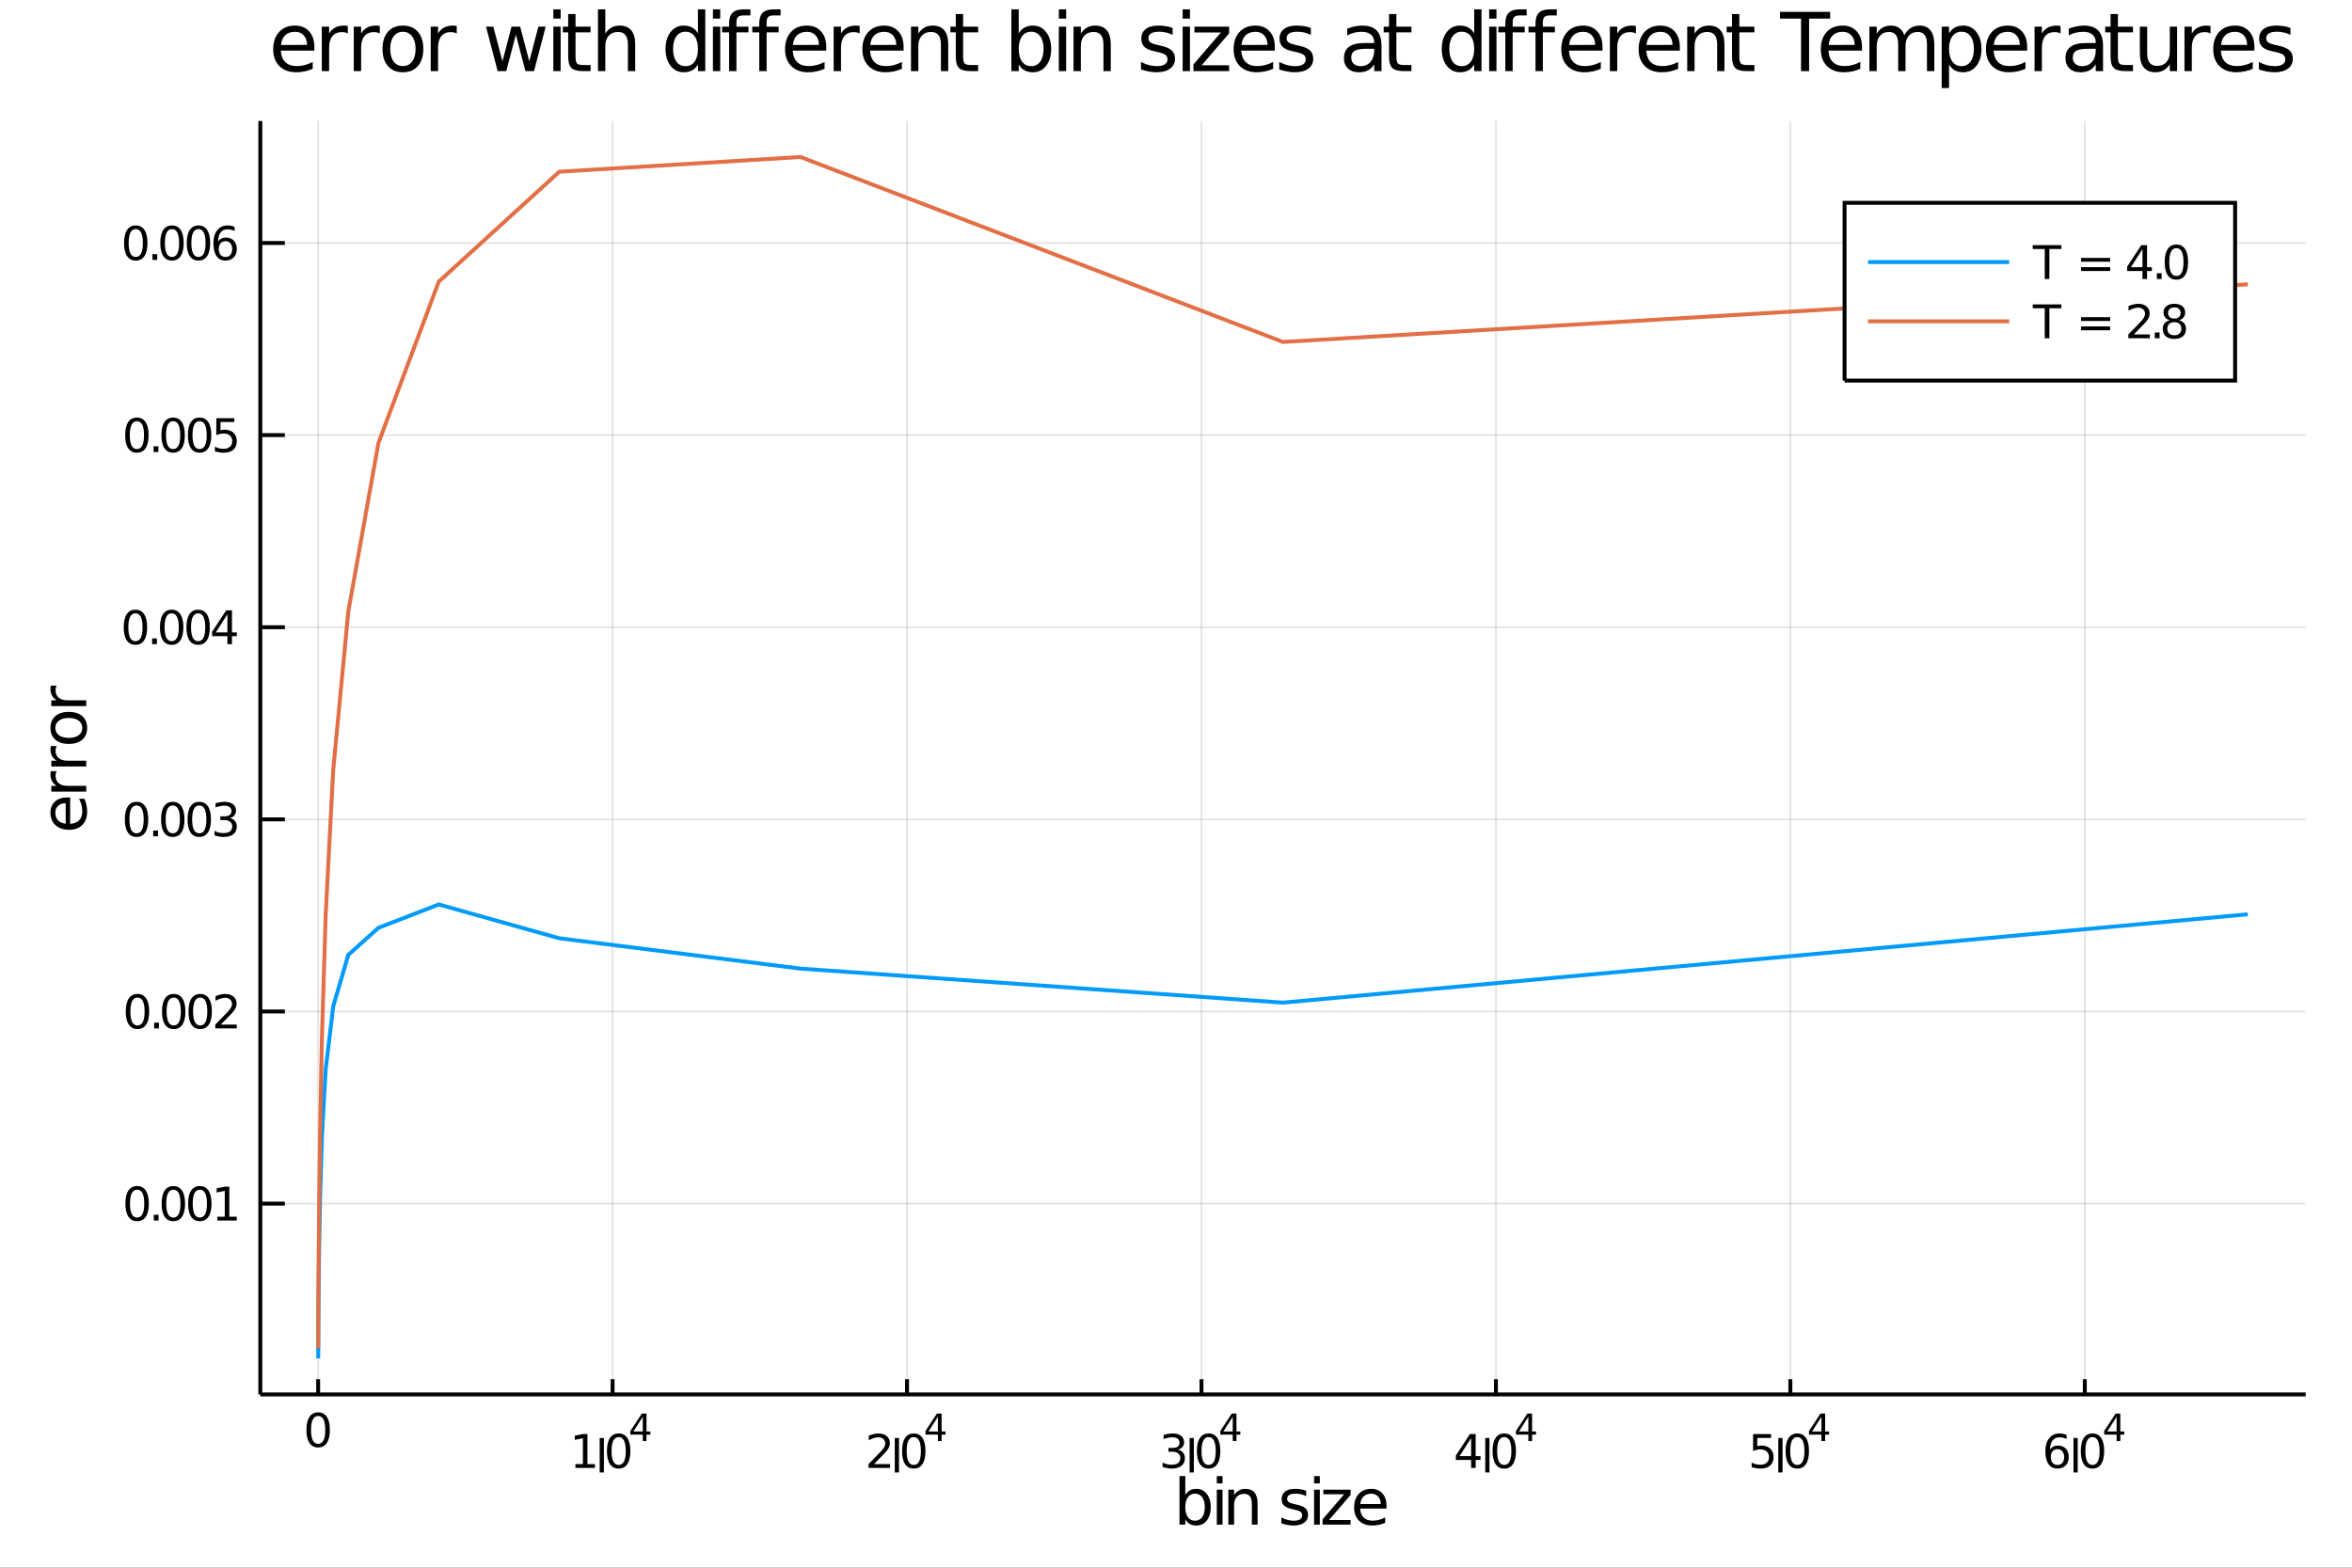 <?xml version="1.0" encoding="utf-8"?>
<svg xmlns="http://www.w3.org/2000/svg" xmlns:xlink="http://www.w3.org/1999/xlink" width="4800" height="3200" viewBox="0 0 19200 12800">
<rect x="0" y="0" width="19200" height="12800" fill="#333333" stroke="none"/>
<defs>
  <clipPath id="clip8400">
    <rect x="0" y="0" width="19200" height="12800"/>
  </clipPath>
</defs>
<path clip-path="url(#clip8400)" d="
M0 12800 L19200 12800 L19200 0 L0 0  Z
  " fill="#ffffff" fill-rule="evenodd" fill-opacity="1"/>
<defs>
  <clipPath id="clip8401">
    <rect x="3840" y="0" width="13441" height="12800"/>
  </clipPath>
</defs>
<path clip-path="url(#clip8400)" d="
M2125.04 11385.4 L18822 11385.4 L18822 987.777 L2125.04 987.777  Z
  " fill="#ffffff" fill-rule="evenodd" fill-opacity="1"/>
<defs>
  <clipPath id="clip8402">
    <rect x="2125" y="987" width="16698" height="10399"/>
  </clipPath>
</defs>
<polyline clip-path="url(#clip8402)" style="stroke:#000000; stroke-width:16; stroke-opacity:0.1; fill:none" points="
  2597.12,11385.4 2597.12,987.777 
  "/>
<polyline clip-path="url(#clip8402)" style="stroke:#000000; stroke-width:16; stroke-opacity:0.1; fill:none" points="
  5000.74,11385.4 5000.74,987.777 
  "/>
<polyline clip-path="url(#clip8402)" style="stroke:#000000; stroke-width:16; stroke-opacity:0.1; fill:none" points="
  7404.36,11385.4 7404.36,987.777 
  "/>
<polyline clip-path="url(#clip8402)" style="stroke:#000000; stroke-width:16; stroke-opacity:0.1; fill:none" points="
  9807.98,11385.4 9807.98,987.777 
  "/>
<polyline clip-path="url(#clip8402)" style="stroke:#000000; stroke-width:16; stroke-opacity:0.1; fill:none" points="
  12211.6,11385.4 12211.6,987.777 
  "/>
<polyline clip-path="url(#clip8402)" style="stroke:#000000; stroke-width:16; stroke-opacity:0.1; fill:none" points="
  14615.2,11385.4 14615.2,987.777 
  "/>
<polyline clip-path="url(#clip8402)" style="stroke:#000000; stroke-width:16; stroke-opacity:0.1; fill:none" points="
  17018.8,11385.4 17018.8,987.777 
  "/>
<polyline clip-path="url(#clip8402)" style="stroke:#000000; stroke-width:16; stroke-opacity:0.1; fill:none" points="
  2125.04,9827.35 18822,9827.35 
  "/>
<polyline clip-path="url(#clip8402)" style="stroke:#000000; stroke-width:16; stroke-opacity:0.1; fill:none" points="
  2125.04,8258.69 18822,8258.69 
  "/>
<polyline clip-path="url(#clip8402)" style="stroke:#000000; stroke-width:16; stroke-opacity:0.1; fill:none" points="
  2125.04,6690.02 18822,6690.02 
  "/>
<polyline clip-path="url(#clip8402)" style="stroke:#000000; stroke-width:16; stroke-opacity:0.1; fill:none" points="
  2125.04,5121.36 18822,5121.36 
  "/>
<polyline clip-path="url(#clip8402)" style="stroke:#000000; stroke-width:16; stroke-opacity:0.1; fill:none" points="
  2125.04,3552.7 18822,3552.7 
  "/>
<polyline clip-path="url(#clip8402)" style="stroke:#000000; stroke-width:16; stroke-opacity:0.1; fill:none" points="
  2125.04,1984.03 18822,1984.03 
  "/>
<polyline clip-path="url(#clip8400)" style="stroke:#000000; stroke-width:32; stroke-opacity:1; fill:none" points="
  2125.04,11385.4 18822,11385.4 
  "/>
<polyline clip-path="url(#clip8400)" style="stroke:#000000; stroke-width:32; stroke-opacity:1; fill:none" points="
  2125.04,11385.4 2125.04,987.777 
  "/>
<polyline clip-path="url(#clip8400)" style="stroke:#000000; stroke-width:32; stroke-opacity:1; fill:none" points="
  2597.12,11385.4 2597.12,11260.7 
  "/>
<polyline clip-path="url(#clip8400)" style="stroke:#000000; stroke-width:32; stroke-opacity:1; fill:none" points="
  5000.74,11385.4 5000.74,11260.7 
  "/>
<polyline clip-path="url(#clip8400)" style="stroke:#000000; stroke-width:32; stroke-opacity:1; fill:none" points="
  7404.36,11385.4 7404.36,11260.7 
  "/>
<polyline clip-path="url(#clip8400)" style="stroke:#000000; stroke-width:32; stroke-opacity:1; fill:none" points="
  9807.98,11385.4 9807.98,11260.7 
  "/>
<polyline clip-path="url(#clip8400)" style="stroke:#000000; stroke-width:32; stroke-opacity:1; fill:none" points="
  12211.6,11385.4 12211.6,11260.7 
  "/>
<polyline clip-path="url(#clip8400)" style="stroke:#000000; stroke-width:32; stroke-opacity:1; fill:none" points="
  14615.2,11385.4 14615.2,11260.7 
  "/>
<polyline clip-path="url(#clip8400)" style="stroke:#000000; stroke-width:32; stroke-opacity:1; fill:none" points="
  17018.8,11385.4 17018.8,11260.7 
  "/>
<polyline clip-path="url(#clip8400)" style="stroke:#000000; stroke-width:32; stroke-opacity:1; fill:none" points="
  2125.04,9827.35 2325.4,9827.35 
  "/>
<polyline clip-path="url(#clip8400)" style="stroke:#000000; stroke-width:32; stroke-opacity:1; fill:none" points="
  2125.04,8258.69 2325.4,8258.69 
  "/>
<polyline clip-path="url(#clip8400)" style="stroke:#000000; stroke-width:32; stroke-opacity:1; fill:none" points="
  2125.04,6690.02 2325.4,6690.02 
  "/>
<polyline clip-path="url(#clip8400)" style="stroke:#000000; stroke-width:32; stroke-opacity:1; fill:none" points="
  2125.04,5121.36 2325.4,5121.36 
  "/>
<polyline clip-path="url(#clip8400)" style="stroke:#000000; stroke-width:32; stroke-opacity:1; fill:none" points="
  2125.04,3552.7 2325.4,3552.7 
  "/>
<polyline clip-path="url(#clip8400)" style="stroke:#000000; stroke-width:32; stroke-opacity:1; fill:none" points="
  2125.04,1984.03 2325.4,1984.03 
  "/>
<path clip-path="url(#clip8400)" d="M 0 0 M2597.12 11561.4 Q2568.23 11561.4 2553.6 11589.9 Q2539.15 11618.2 2539.15 11675.3 Q2539.15 11732.1 2553.6 11760.6 Q2568.23 11789 2597.12 11789 Q2626.19 11789 2640.63 11760.6 Q2655.26 11732.1 2655.26 11675.3 Q2655.26 11618.2 2640.63 11589.9 Q2626.19 11561.4 2597.12 11561.4 M2597.12 11531.7 Q2643.6 11531.7 2668.04 11568.6 Q2692.67 11605.3 2692.67 11675.3 Q2692.67 11745.1 2668.04 11781.9 Q2643.6 11818.6 2597.12 11818.6 Q2550.63 11818.6 2526 11781.9 Q2501.56 11745.1 2501.56 11675.3 Q2501.56 11605.3 2526 11568.6 Q2550.63 11531.7 2597.12 11531.7 Z" fill="#000000" fill-rule="evenodd" fill-opacity="1" /><path clip-path="url(#clip8400)" d="M 0 0 M4697.31 11954 L4758.42 11954 L4758.42 11743.1 L4691.94 11756.4 L4691.94 11722.3 L4758.05 11709 L4795.46 11709 L4795.46 11954 L4856.57 11954 L4856.57 11985.5 L4697.31 11985.5 L4697.31 11954 Z" fill="#000000" fill-rule="evenodd" fill-opacity="1" /><path clip-path="url(#clip8400)" d="M 0 0 M4895.27 11741.1 L4929.72 11741.1 L4929.72 12022.5 L4895.27 12022.5 L4895.27 11741.1 Z" fill="#000000" fill-rule="evenodd" fill-opacity="1" /><path clip-path="url(#clip8400)" d="M 0 0 M5050.27 11733.6 Q5021.39 11733.6 5006.76 11762.2 Q4992.31 11790.5 4992.31 11847.5 Q4992.31 11904.4 5006.76 11932.9 Q5021.39 11961.2 5050.27 11961.2 Q5079.35 11961.2 5093.79 11932.9 Q5108.42 11904.4 5108.42 11847.5 Q5108.42 11790.5 5093.79 11762.2 Q5079.35 11733.6 5050.27 11733.6 M5050.27 11704 Q5096.76 11704 5121.2 11740.9 Q5145.83 11777.5 5145.83 11847.5 Q5145.83 11917.3 5121.2 11954.2 Q5096.76 11990.9 5050.27 11990.9 Q5003.79 11990.9 4979.16 11954.2 Q4954.72 11917.3 4954.72 11847.5 Q4954.72 11777.5 4979.16 11740.9 Q5003.79 11704 5050.27 11704 Z" fill="#000000" fill-rule="evenodd" fill-opacity="1" /><path clip-path="url(#clip8400)" d="M 0 0 M5247.24 11568.1 L5170.5 11688 L5247.24 11688 L5247.24 11568.1 M5239.27 11541.6 L5277.48 11541.6 L5277.48 11688 L5309.53 11688 L5309.53 11713.3 L5277.48 11713.3 L5277.48 11766.2 L5247.24 11766.2 L5247.24 11713.3 L5145.83 11713.3 L5145.83 11683.9 L5239.27 11541.6 Z" fill="#000000" fill-rule="evenodd" fill-opacity="1" /><path clip-path="url(#clip8400)" d="M 0 0 M7135.1 11954 L7265.66 11954 L7265.66 11985.5 L7090.1 11985.5 L7090.1 11954 Q7111.4 11932 7148.06 11894.9 Q7184.92 11857.7 7194.36 11847 Q7212.32 11826.8 7219.36 11812.9 Q7226.58 11798.8 7226.58 11785.3 Q7226.58 11763.3 7211.03 11749.4 Q7195.66 11735.5 7170.84 11735.5 Q7153.25 11735.5 7133.62 11741.6 Q7114.18 11747.7 7091.95 11760.1 L7091.95 11722.3 Q7114.55 11713.3 7134.18 11708.6 Q7153.8 11704 7170.1 11704 Q7213.06 11704 7238.62 11725.5 Q7264.17 11747 7264.17 11782.9 Q7264.17 11799.9 7257.69 11815.3 Q7251.4 11830.5 7234.54 11851.2 Q7229.92 11856.6 7205.1 11882.3 Q7180.29 11907.9 7135.1 11954 Z" fill="#000000" fill-rule="evenodd" fill-opacity="1" /><path clip-path="url(#clip8400)" d="M 0 0 M7304.36 11741.1 L7338.8 11741.1 L7338.8 12022.5 L7304.36 12022.5 L7304.36 11741.1 Z" fill="#000000" fill-rule="evenodd" fill-opacity="1" /><path clip-path="url(#clip8400)" d="M 0 0 M7459.36 11733.6 Q7430.47 11733.6 7415.84 11762.2 Q7401.4 11790.5 7401.4 11847.5 Q7401.4 11904.4 7415.84 11932.9 Q7430.47 11961.2 7459.36 11961.2 Q7488.43 11961.2 7502.88 11932.9 Q7517.51 11904.4 7517.51 11847.5 Q7517.51 11790.5 7502.88 11762.2 Q7488.43 11733.6 7459.36 11733.6 M7459.36 11704 Q7505.84 11704 7530.28 11740.9 Q7554.91 11777.5 7554.91 11847.5 Q7554.91 11917.3 7530.28 11954.2 Q7505.84 11990.9 7459.36 11990.9 Q7412.88 11990.9 7388.25 11954.2 Q7363.8 11917.3 7363.8 11847.5 Q7363.8 11777.5 7388.25 11740.9 Q7412.88 11704 7459.36 11704 Z" fill="#000000" fill-rule="evenodd" fill-opacity="1" /><path clip-path="url(#clip8400)" d="M 0 0 M7656.32 11568.1 L7579.59 11688 L7656.32 11688 L7656.32 11568.1 M7648.35 11541.6 L7686.57 11541.6 L7686.57 11688 L7718.62 11688 L7718.62 11713.3 L7686.57 11713.3 L7686.57 11766.2 L7656.32 11766.2 L7656.32 11713.3 L7554.91 11713.3 L7554.91 11683.9 L7648.35 11541.6 Z" fill="#000000" fill-rule="evenodd" fill-opacity="1" /><path clip-path="url(#clip8400)" d="M 0 0 M9615.48 11836.4 Q9642.33 11842.2 9657.33 11860.3 Q9672.52 11878.5 9672.52 11905.1 Q9672.52 11946.1 9644.37 11968.5 Q9616.22 11990.9 9564.37 11990.9 Q9546.96 11990.9 9528.44 11987.3 Q9510.11 11984 9490.48 11977.2 L9490.48 11941.1 Q9506.04 11950.1 9524.56 11954.8 Q9543.07 11959.4 9563.26 11959.4 Q9598.44 11959.4 9616.78 11945.5 Q9635.3 11931.6 9635.3 11905.1 Q9635.3 11880.7 9618.07 11867 Q9601.04 11853.1 9570.48 11853.1 L9538.26 11853.1 L9538.26 11822.3 L9571.96 11822.3 Q9599.56 11822.3 9614.19 11811.4 Q9628.81 11800.3 9628.81 11779.6 Q9628.81 11758.3 9613.63 11747 Q9598.63 11735.5 9570.48 11735.5 Q9555.11 11735.5 9537.52 11738.8 Q9519.93 11742.2 9498.82 11749.2 L9498.82 11715.9 Q9520.11 11709.9 9538.63 11707 Q9557.33 11704 9573.82 11704 Q9616.41 11704 9641.22 11723.5 Q9666.04 11742.7 9666.04 11775.7 Q9666.04 11798.6 9652.89 11814.6 Q9639.74 11830.3 9615.48 11836.4 Z" fill="#000000" fill-rule="evenodd" fill-opacity="1" /><path clip-path="url(#clip8400)" d="M 0 0 M9711.22 11741.1 L9745.67 11741.1 L9745.67 12022.5 L9711.22 12022.5 L9711.22 11741.1 Z" fill="#000000" fill-rule="evenodd" fill-opacity="1" /><path clip-path="url(#clip8400)" d="M 0 0 M9866.22 11733.6 Q9837.33 11733.6 9822.7 11762.2 Q9808.26 11790.5 9808.26 11847.5 Q9808.26 11904.4 9822.7 11932.9 Q9837.33 11961.2 9866.22 11961.2 Q9895.29 11961.2 9909.74 11932.9 Q9924.37 11904.4 9924.37 11847.5 Q9924.37 11790.5 9909.74 11762.2 Q9895.29 11733.6 9866.22 11733.6 M9866.22 11704 Q9912.7 11704 9937.15 11740.9 Q9961.78 11777.5 9961.78 11847.5 Q9961.78 11917.3 9937.15 11954.2 Q9912.7 11990.9 9866.22 11990.9 Q9819.74 11990.9 9795.11 11954.2 Q9770.67 11917.3 9770.67 11847.5 Q9770.67 11777.5 9795.11 11740.9 Q9819.74 11704 9866.22 11704 Z" fill="#000000" fill-rule="evenodd" fill-opacity="1" /><path clip-path="url(#clip8400)" d="M 0 0 M10063.2 11568.1 L9986.45 11688 L10063.2 11688 L10063.2 11568.1 M10055.2 11541.6 L10093.4 11541.6 L10093.4 11688 L10125.5 11688 L10125.5 11713.3 L10093.4 11713.3 L10093.4 11766.2 L10063.2 11766.2 L10063.2 11713.3 L9961.78 11713.3 L9961.78 11683.9 L10055.2 11541.6 Z" fill="#000000" fill-rule="evenodd" fill-opacity="1" /><path clip-path="url(#clip8400)" d="M 0 0 M12009.2 11741.6 L11914.8 11889.2 L12009.2 11889.2 L12009.2 11741.6 M11999.4 11709 L12046.4 11709 L12046.4 11889.2 L12085.9 11889.2 L12085.9 11920.3 L12046.4 11920.3 L12046.4 11985.5 L12009.2 11985.5 L12009.2 11920.3 L11884.4 11920.3 L11884.4 11884.2 L11999.4 11709 Z" fill="#000000" fill-rule="evenodd" fill-opacity="1" /><path clip-path="url(#clip8400)" d="M 0 0 M12124.6 11741.1 L12159 11741.1 L12159 12022.5 L12124.6 12022.5 L12124.6 11741.1 Z" fill="#000000" fill-rule="evenodd" fill-opacity="1" /><path clip-path="url(#clip8400)" d="M 0 0 M12279.6 11733.6 Q12250.7 11733.6 12236 11762.2 Q12221.6 11790.5 12221.6 11847.5 Q12221.6 11904.4 12236 11932.9 Q12250.7 11961.2 12279.6 11961.2 Q12308.6 11961.2 12323.1 11932.9 Q12337.7 11904.4 12337.7 11847.5 Q12337.7 11790.5 12323.1 11762.2 Q12308.6 11733.6 12279.6 11733.6 M12279.6 11704 Q12326 11704 12350.5 11740.9 Q12375.1 11777.5 12375.1 11847.5 Q12375.1 11917.3 12350.5 11954.2 Q12326 11990.9 12279.6 11990.9 Q12233.1 11990.9 12208.5 11954.2 Q12184 11917.3 12184 11847.5 Q12184 11777.5 12208.5 11740.9 Q12233.1 11704 12279.6 11704 Z" fill="#000000" fill-rule="evenodd" fill-opacity="1" /><path clip-path="url(#clip8400)" d="M 0 0 M12476.5 11568.1 L12399.8 11688 L12476.5 11688 L12476.5 11568.1 M12468.6 11541.6 L12506.8 11541.6 L12506.8 11688 L12538.8 11688 L12538.8 11713.3 L12506.8 11713.3 L12506.8 11766.2 L12476.5 11766.2 L12476.5 11713.3 L12375.1 11713.3 L12375.1 11683.9 L12468.6 11541.6 Z" fill="#000000" fill-rule="evenodd" fill-opacity="1" /><path clip-path="url(#clip8400)" d="M 0 0 M14311 11709 L14457.8 11709 L14457.8 11740.5 L14345.2 11740.5 L14345.2 11808.3 Q14353.4 11805.5 14361.5 11804.2 Q14369.7 11802.7 14377.8 11802.7 Q14424.1 11802.7 14451.2 11828.1 Q14478.2 11853.5 14478.2 11896.8 Q14478.2 11941.4 14450.4 11966.2 Q14422.6 11990.9 14372.1 11990.9 Q14354.7 11990.9 14336.5 11987.9 Q14318.6 11984.9 14299.3 11979 L14299.3 11941.4 Q14316 11950.5 14333.7 11954.9 Q14351.5 11959.4 14371.3 11959.4 Q14403.4 11959.4 14422.1 11942.5 Q14440.8 11925.7 14440.8 11896.8 Q14440.8 11867.9 14422.1 11851.1 Q14403.4 11834.2 14371.3 11834.2 Q14356.3 11834.2 14341.3 11837.5 Q14326.5 11840.9 14311 11847.9 L14311 11709 Z" fill="#000000" fill-rule="evenodd" fill-opacity="1" /><path clip-path="url(#clip8400)" d="M 0 0 M14516.9 11741.1 L14551.3 11741.1 L14551.3 12022.5 L14516.9 12022.5 L14516.9 11741.1 Z" fill="#000000" fill-rule="evenodd" fill-opacity="1" /><path clip-path="url(#clip8400)" d="M 0 0 M14671.9 11733.6 Q14643 11733.6 14628.4 11762.2 Q14613.9 11790.5 14613.9 11847.5 Q14613.9 11904.4 14628.4 11932.9 Q14643 11961.2 14671.9 11961.2 Q14701 11961.2 14715.4 11932.9 Q14730 11904.4 14730 11847.5 Q14730 11790.5 14715.4 11762.2 Q14701 11733.6 14671.9 11733.6 M14671.9 11704 Q14718.4 11704 14742.8 11740.9 Q14767.4 11777.5 14767.4 11847.5 Q14767.4 11917.3 14742.8 11954.2 Q14718.4 11990.9 14671.9 11990.9 Q14625.4 11990.9 14600.8 11954.2 Q14576.3 11917.3 14576.3 11847.5 Q14576.3 11777.5 14600.8 11740.9 Q14625.4 11704 14671.9 11704 Z" fill="#000000" fill-rule="evenodd" fill-opacity="1" /><path clip-path="url(#clip8400)" d="M 0 0 M14868.9 11568.1 L14792.1 11688 L14868.9 11688 L14868.9 11568.1 M14860.9 11541.6 L14899.1 11541.6 L14899.1 11688 L14931.1 11688 L14931.1 11713.3 L14899.1 11713.3 L14899.1 11766.2 L14868.9 11766.2 L14868.9 11713.3 L14767.4 11713.3 L14767.4 11683.9 L14860.9 11541.6 Z" fill="#000000" fill-rule="evenodd" fill-opacity="1" /><path clip-path="url(#clip8400)" d="M 0 0 M16795.6 11832.3 Q16770.4 11832.3 16755.6 11849.6 Q16741 11866.8 16741 11896.8 Q16741 11926.6 16755.6 11944 Q16770.4 11961.2 16795.6 11961.2 Q16820.8 11961.2 16835.4 11944 Q16850.2 11926.6 16850.2 11896.8 Q16850.2 11866.8 16835.4 11849.6 Q16820.8 11832.3 16795.6 11832.3 M16869.9 11715.1 L16869.9 11749.2 Q16855.8 11742.5 16841.3 11739 Q16827.1 11735.5 16813 11735.5 Q16776 11735.5 16756.3 11760.5 Q16736.9 11785.5 16734.1 11836.1 Q16745.1 11819.9 16761.5 11811.4 Q16778 11802.7 16797.8 11802.7 Q16839.5 11802.7 16863.6 11828.1 Q16887.8 11853.3 16887.8 11896.8 Q16887.8 11939.4 16862.6 11965.1 Q16837.5 11990.9 16795.6 11990.9 Q16747.6 11990.9 16722.3 11954.2 Q16696.9 11917.3 16696.9 11847.5 Q16696.9 11782 16728 11743.1 Q16759.1 11704 16811.5 11704 Q16825.6 11704 16839.9 11706.8 Q16854.3 11709.6 16869.9 11715.1 Z" fill="#000000" fill-rule="evenodd" fill-opacity="1" /><path clip-path="url(#clip8400)" d="M 0 0 M16926.5 11741.1 L16961 11741.1 L16961 12022.5 L16926.5 12022.5 L16926.5 11741.1 Z" fill="#000000" fill-rule="evenodd" fill-opacity="1" /><path clip-path="url(#clip8400)" d="M 0 0 M17081.5 11733.6 Q17052.6 11733.6 17038 11762.2 Q17023.6 11790.5 17023.6 11847.5 Q17023.6 11904.4 17038 11932.9 Q17052.6 11961.2 17081.5 11961.2 Q17110.6 11961.2 17125 11932.9 Q17139.7 11904.4 17139.7 11847.5 Q17139.7 11790.5 17125 11762.2 Q17110.6 11733.6 17081.5 11733.6 M17081.5 11704 Q17128 11704 17152.5 11740.9 Q17177.1 11777.5 17177.1 11847.5 Q17177.1 11917.3 17152.5 11954.2 Q17128 11990.9 17081.5 11990.9 Q17035 11990.9 17010.4 11954.2 Q16986 11917.3 16986 11847.5 Q16986 11777.5 17010.4 11740.9 Q17035 11704 17081.5 11704 Z" fill="#000000" fill-rule="evenodd" fill-opacity="1" /><path clip-path="url(#clip8400)" d="M 0 0 M17278.5 11568.1 L17201.8 11688 L17278.5 11688 L17278.5 11568.1 M17270.5 11541.6 L17308.7 11541.6 L17308.7 11688 L17340.8 11688 L17340.8 11713.3 L17308.7 11713.3 L17308.7 11766.2 L17278.5 11766.2 L17278.5 11713.3 L17177.1 11713.3 L17177.1 11683.9 L17270.5 11541.6 Z" fill="#000000" fill-rule="evenodd" fill-opacity="1" /><path clip-path="url(#clip8400)" d="M 0 0 M1119.34 9713.74 Q1090.45 9713.74 1075.82 9742.26 Q1061.38 9770.59 1061.38 9827.63 Q1061.38 9884.48 1075.82 9913 Q1090.45 9941.33 1119.34 9941.33 Q1148.41 9941.33 1162.86 9913 Q1177.49 9884.48 1177.49 9827.63 Q1177.49 9770.59 1162.86 9742.26 Q1148.41 9713.74 1119.34 9713.74 M1119.34 9684.11 Q1165.82 9684.11 1190.27 9720.96 Q1214.89 9757.63 1214.89 9827.63 Q1214.89 9897.44 1190.27 9934.29 Q1165.82 9970.96 1119.34 9970.96 Q1072.86 9970.96 1048.23 9934.29 Q1023.78 9897.44 1023.78 9827.63 Q1023.78 9757.63 1048.23 9720.96 Q1072.86 9684.11 1119.34 9684.11 Z" fill="#000000" fill-rule="evenodd" fill-opacity="1" /><path clip-path="url(#clip8400)" d="M 0 0 M1255.45 9918.55 L1294.52 9918.55 L1294.52 9965.59 L1255.45 9965.59 L1255.45 9918.55 Z" fill="#000000" fill-rule="evenodd" fill-opacity="1" /><path clip-path="url(#clip8400)" d="M 0 0 M1415.08 9713.74 Q1386.19 9713.74 1371.56 9742.26 Q1357.12 9770.59 1357.12 9827.63 Q1357.12 9884.48 1371.56 9913 Q1386.19 9941.33 1415.08 9941.33 Q1444.15 9941.33 1458.6 9913 Q1473.23 9884.48 1473.23 9827.63 Q1473.23 9770.59 1458.6 9742.26 Q1444.15 9713.74 1415.08 9713.74 M1415.08 9684.11 Q1461.56 9684.11 1486 9720.96 Q1510.63 9757.63 1510.63 9827.63 Q1510.63 9897.44 1486 9934.29 Q1461.56 9970.96 1415.08 9970.96 Q1368.6 9970.96 1343.97 9934.29 Q1319.52 9897.44 1319.52 9827.63 Q1319.52 9757.63 1343.97 9720.96 Q1368.6 9684.11 1415.08 9684.11 Z" fill="#000000" fill-rule="evenodd" fill-opacity="1" /><path clip-path="url(#clip8400)" d="M 0 0 M1631.19 9713.74 Q1602.3 9713.74 1587.67 9742.26 Q1573.23 9770.59 1573.23 9827.63 Q1573.23 9884.48 1587.67 9913 Q1602.3 9941.33 1631.19 9941.33 Q1660.26 9941.33 1674.71 9913 Q1689.34 9884.48 1689.34 9827.63 Q1689.34 9770.59 1674.71 9742.26 Q1660.26 9713.74 1631.19 9713.74 M1631.19 9684.11 Q1677.67 9684.11 1702.11 9720.96 Q1726.74 9757.63 1726.74 9827.63 Q1726.74 9897.44 1702.11 9934.29 Q1677.67 9970.96 1631.19 9970.96 Q1584.71 9970.96 1560.08 9934.29 Q1535.63 9897.44 1535.63 9827.63 Q1535.63 9757.63 1560.08 9720.96 Q1584.71 9684.11 1631.19 9684.11 Z" fill="#000000" fill-rule="evenodd" fill-opacity="1" /><path clip-path="url(#clip8400)" d="M 0 0 M1773.78 9934.11 L1834.89 9934.11 L1834.89 9723.18 L1768.41 9736.52 L1768.41 9702.44 L1834.52 9689.11 L1871.93 9689.11 L1871.93 9934.11 L1933.04 9934.11 L1933.04 9965.59 L1773.78 9965.59 L1773.78 9934.11 Z" fill="#000000" fill-rule="evenodd" fill-opacity="1" /><path clip-path="url(#clip8400)" d="M 0 0 M1122.3 8145.07 Q1093.41 8145.07 1078.78 8173.59 Q1064.34 8201.93 1064.34 8258.96 Q1064.34 8315.81 1078.78 8344.33 Q1093.41 8372.67 1122.3 8372.67 Q1151.38 8372.67 1165.82 8344.33 Q1180.45 8315.81 1180.45 8258.96 Q1180.45 8201.93 1165.82 8173.59 Q1151.38 8145.07 1122.3 8145.07 M1122.3 8115.45 Q1168.78 8115.45 1193.23 8152.3 Q1217.86 8188.96 1217.86 8258.96 Q1217.86 8328.78 1193.23 8365.63 Q1168.78 8402.3 1122.3 8402.3 Q1075.82 8402.3 1051.19 8365.63 Q1026.75 8328.78 1026.75 8258.96 Q1026.75 8188.96 1051.19 8152.3 Q1075.82 8115.45 1122.3 8115.45 Z" fill="#000000" fill-rule="evenodd" fill-opacity="1" /><path clip-path="url(#clip8400)" d="M 0 0 M1258.41 8349.89 L1297.49 8349.89 L1297.49 8396.93 L1258.41 8396.93 L1258.41 8349.89 Z" fill="#000000" fill-rule="evenodd" fill-opacity="1" /><path clip-path="url(#clip8400)" d="M 0 0 M1418.04 8145.07 Q1389.15 8145.07 1374.52 8173.59 Q1360.08 8201.93 1360.08 8258.96 Q1360.08 8315.81 1374.52 8344.33 Q1389.15 8372.67 1418.04 8372.67 Q1447.12 8372.67 1461.56 8344.33 Q1476.19 8315.81 1476.19 8258.96 Q1476.19 8201.93 1461.56 8173.59 Q1447.12 8145.07 1418.04 8145.07 M1418.04 8115.45 Q1464.52 8115.45 1488.97 8152.3 Q1513.6 8188.96 1513.6 8258.96 Q1513.6 8328.78 1488.97 8365.63 Q1464.52 8402.3 1418.04 8402.3 Q1371.56 8402.3 1346.93 8365.63 Q1322.49 8328.78 1322.49 8258.96 Q1322.49 8188.96 1346.93 8152.3 Q1371.56 8115.45 1418.04 8115.45 Z" fill="#000000" fill-rule="evenodd" fill-opacity="1" /><path clip-path="url(#clip8400)" d="M 0 0 M1634.15 8145.07 Q1605.26 8145.07 1590.63 8173.59 Q1576.19 8201.93 1576.19 8258.96 Q1576.19 8315.81 1590.63 8344.33 Q1605.26 8372.67 1634.15 8372.67 Q1663.23 8372.67 1677.67 8344.33 Q1692.3 8315.81 1692.3 8258.96 Q1692.3 8201.93 1677.67 8173.59 Q1663.23 8145.07 1634.15 8145.07 M1634.15 8115.45 Q1680.63 8115.45 1705.08 8152.3 Q1729.71 8188.96 1729.71 8258.96 Q1729.71 8328.78 1705.08 8365.63 Q1680.63 8402.3 1634.15 8402.3 Q1587.67 8402.3 1563.04 8365.63 Q1538.6 8328.78 1538.6 8258.96 Q1538.6 8188.96 1563.04 8152.3 Q1587.67 8115.45 1634.15 8115.45 Z" fill="#000000" fill-rule="evenodd" fill-opacity="1" /><path clip-path="url(#clip8400)" d="M 0 0 M1802.48 8365.44 L1933.04 8365.44 L1933.04 8396.93 L1757.48 8396.93 L1757.48 8365.44 Q1778.78 8343.41 1815.45 8306.37 Q1852.3 8269.15 1861.74 8258.41 Q1879.71 8238.22 1886.74 8224.33 Q1893.97 8210.26 1893.97 8196.74 Q1893.97 8174.7 1878.41 8160.82 Q1863.04 8146.93 1838.22 8146.93 Q1820.63 8146.93 1801 8153.04 Q1781.56 8159.15 1759.34 8171.56 L1759.34 8133.78 Q1781.93 8124.7 1801.56 8120.08 Q1821.19 8115.45 1837.48 8115.45 Q1880.45 8115.45 1906 8136.93 Q1931.56 8158.41 1931.56 8194.33 Q1931.56 8211.37 1925.08 8226.74 Q1918.78 8241.93 1901.93 8262.67 Q1897.3 8268.04 1872.48 8293.78 Q1847.67 8319.33 1802.48 8365.44 Z" fill="#000000" fill-rule="evenodd" fill-opacity="1" /><path clip-path="url(#clip8400)" d="M 0 0 M1114.71 6576.41 Q1085.82 6576.41 1071.19 6604.93 Q1056.75 6633.26 1056.75 6690.3 Q1056.75 6747.15 1071.19 6775.67 Q1085.82 6804 1114.71 6804 Q1143.78 6804 1158.23 6775.67 Q1172.86 6747.15 1172.86 6690.3 Q1172.86 6633.26 1158.23 6604.93 Q1143.78 6576.41 1114.71 6576.41 M1114.71 6546.78 Q1161.19 6546.78 1185.64 6583.63 Q1210.27 6620.3 1210.27 6690.3 Q1210.27 6760.11 1185.64 6796.97 Q1161.19 6833.63 1114.71 6833.63 Q1068.23 6833.63 1043.6 6796.97 Q1019.16 6760.11 1019.16 6690.3 Q1019.16 6620.3 1043.6 6583.63 Q1068.23 6546.78 1114.71 6546.78 Z" fill="#000000" fill-rule="evenodd" fill-opacity="1" /><path clip-path="url(#clip8400)" d="M 0 0 M1250.82 6781.23 L1289.89 6781.23 L1289.89 6828.26 L1250.82 6828.26 L1250.82 6781.23 Z" fill="#000000" fill-rule="evenodd" fill-opacity="1" /><path clip-path="url(#clip8400)" d="M 0 0 M1410.45 6576.41 Q1381.56 6576.41 1366.93 6604.93 Q1352.49 6633.26 1352.49 6690.3 Q1352.49 6747.15 1366.93 6775.67 Q1381.56 6804 1410.45 6804 Q1439.52 6804 1453.97 6775.67 Q1468.6 6747.15 1468.6 6690.3 Q1468.6 6633.26 1453.97 6604.93 Q1439.52 6576.41 1410.45 6576.41 M1410.45 6546.78 Q1456.93 6546.78 1481.38 6583.63 Q1506 6620.3 1506 6690.3 Q1506 6760.11 1481.38 6796.97 Q1456.93 6833.63 1410.45 6833.63 Q1363.97 6833.63 1339.34 6796.97 Q1314.89 6760.11 1314.89 6690.3 Q1314.89 6620.3 1339.34 6583.63 Q1363.97 6546.78 1410.45 6546.78 Z" fill="#000000" fill-rule="evenodd" fill-opacity="1" /><path clip-path="url(#clip8400)" d="M 0 0 M1626.56 6576.41 Q1597.67 6576.41 1583.04 6604.93 Q1568.6 6633.26 1568.6 6690.3 Q1568.6 6747.15 1583.04 6775.67 Q1597.67 6804 1626.56 6804 Q1655.63 6804 1670.08 6775.67 Q1684.71 6747.15 1684.71 6690.3 Q1684.71 6633.26 1670.08 6604.93 Q1655.63 6576.41 1626.56 6576.41 M1626.56 6546.78 Q1673.04 6546.78 1697.48 6583.63 Q1722.11 6620.3 1722.11 6690.3 Q1722.11 6760.11 1697.48 6796.97 Q1673.04 6833.63 1626.56 6833.63 Q1580.08 6833.63 1555.45 6796.97 Q1531 6760.11 1531 6690.3 Q1531 6620.3 1555.45 6583.63 Q1580.08 6546.78 1626.56 6546.78 Z" fill="#000000" fill-rule="evenodd" fill-opacity="1" /><path clip-path="url(#clip8400)" d="M 0 0 M1876 6679.19 Q1902.85 6684.93 1917.85 6703.08 Q1933.04 6721.23 1933.04 6747.89 Q1933.04 6788.82 1904.89 6811.23 Q1876.74 6833.63 1824.89 6833.63 Q1807.48 6833.63 1788.97 6830.11 Q1770.63 6826.78 1751 6819.93 L1751 6783.82 Q1766.56 6792.89 1785.08 6797.52 Q1803.6 6802.15 1823.78 6802.15 Q1858.97 6802.15 1877.3 6788.26 Q1895.82 6774.37 1895.82 6747.89 Q1895.82 6723.45 1878.6 6709.74 Q1861.56 6695.86 1831 6695.86 L1798.78 6695.86 L1798.78 6665.12 L1832.48 6665.12 Q1860.08 6665.12 1874.71 6654.19 Q1889.34 6643.08 1889.34 6622.34 Q1889.34 6601.04 1874.15 6589.75 Q1859.15 6578.26 1831 6578.26 Q1815.63 6578.26 1798.04 6581.6 Q1780.45 6584.93 1759.34 6591.97 L1759.34 6558.63 Q1780.63 6552.71 1799.15 6549.75 Q1817.85 6546.78 1834.34 6546.78 Q1876.93 6546.78 1901.74 6566.23 Q1926.56 6585.49 1926.56 6618.45 Q1926.56 6641.41 1913.41 6657.34 Q1900.26 6673.08 1876 6679.19 Z" fill="#000000" fill-rule="evenodd" fill-opacity="1" /><path clip-path="url(#clip8400)" d="M 0 0 M1105.64 5007.75 Q1076.75 5007.75 1062.12 5036.27 Q1047.67 5064.6 1047.67 5121.64 Q1047.67 5178.49 1062.12 5207.01 Q1076.75 5235.34 1105.64 5235.34 Q1134.71 5235.34 1149.15 5207.01 Q1163.78 5178.49 1163.78 5121.64 Q1163.78 5064.6 1149.15 5036.27 Q1134.71 5007.75 1105.64 5007.75 M1105.64 4978.12 Q1152.12 4978.12 1176.56 5014.97 Q1201.19 5051.64 1201.19 5121.64 Q1201.19 5191.45 1176.56 5228.3 Q1152.12 5264.97 1105.64 5264.97 Q1059.16 5264.97 1034.53 5228.3 Q1010.08 5191.45 1010.08 5121.64 Q1010.08 5051.64 1034.53 5014.97 Q1059.16 4978.12 1105.64 4978.12 Z" fill="#000000" fill-rule="evenodd" fill-opacity="1" /><path clip-path="url(#clip8400)" d="M 0 0 M1241.75 5212.56 L1280.82 5212.56 L1280.82 5259.6 L1241.75 5259.6 L1241.75 5212.56 Z" fill="#000000" fill-rule="evenodd" fill-opacity="1" /><path clip-path="url(#clip8400)" d="M 0 0 M1401.38 5007.75 Q1372.49 5007.75 1357.86 5036.27 Q1343.41 5064.6 1343.41 5121.64 Q1343.41 5178.49 1357.86 5207.01 Q1372.49 5235.34 1401.38 5235.34 Q1430.45 5235.34 1444.89 5207.01 Q1459.52 5178.49 1459.52 5121.64 Q1459.52 5064.6 1444.89 5036.27 Q1430.45 5007.75 1401.38 5007.75 M1401.38 4978.12 Q1447.86 4978.12 1472.3 5014.97 Q1496.93 5051.64 1496.93 5121.64 Q1496.93 5191.45 1472.3 5228.3 Q1447.86 5264.97 1401.38 5264.97 Q1354.89 5264.97 1330.26 5228.3 Q1305.82 5191.45 1305.82 5121.64 Q1305.82 5051.64 1330.26 5014.97 Q1354.89 4978.12 1401.38 4978.12 Z" fill="#000000" fill-rule="evenodd" fill-opacity="1" /><path clip-path="url(#clip8400)" d="M 0 0 M1617.49 5007.75 Q1588.6 5007.75 1573.97 5036.27 Q1559.52 5064.6 1559.52 5121.64 Q1559.52 5178.49 1573.97 5207.01 Q1588.6 5235.34 1617.49 5235.34 Q1646.56 5235.34 1661 5207.01 Q1675.63 5178.49 1675.63 5121.64 Q1675.63 5064.6 1661 5036.27 Q1646.56 5007.75 1617.49 5007.75 M1617.49 4978.12 Q1663.97 4978.12 1688.41 5014.97 Q1713.04 5051.64 1713.04 5121.64 Q1713.04 5191.45 1688.41 5228.3 Q1663.97 5264.97 1617.49 5264.97 Q1571 5264.97 1546.37 5228.3 Q1521.93 5191.45 1521.93 5121.64 Q1521.93 5051.64 1546.37 5014.97 Q1571 4978.12 1617.49 4978.12 Z" fill="#000000" fill-rule="evenodd" fill-opacity="1" /><path clip-path="url(#clip8400)" d="M 0 0 M1856.37 5015.71 L1761.93 5163.3 L1856.37 5163.3 L1856.37 5015.71 M1846.56 4983.12 L1893.6 4983.12 L1893.6 5163.3 L1933.04 5163.3 L1933.04 5194.41 L1893.6 5194.41 L1893.6 5259.6 L1856.37 5259.6 L1856.37 5194.41 L1731.56 5194.41 L1731.56 5158.3 L1846.56 4983.12 Z" fill="#000000" fill-rule="evenodd" fill-opacity="1" /><path clip-path="url(#clip8400)" d="M 0 0 M1117.49 3439.09 Q1088.6 3439.09 1073.97 3467.6 Q1059.53 3495.94 1059.53 3552.97 Q1059.53 3609.83 1073.97 3638.34 Q1088.6 3666.68 1117.49 3666.68 Q1146.56 3666.68 1161.01 3638.34 Q1175.64 3609.83 1175.64 3552.97 Q1175.64 3495.94 1161.01 3467.6 Q1146.56 3439.09 1117.49 3439.09 M1117.49 3409.46 Q1163.97 3409.46 1188.41 3446.31 Q1213.04 3482.97 1213.04 3552.97 Q1213.04 3622.79 1188.41 3659.64 Q1163.97 3696.31 1117.49 3696.31 Q1071.01 3696.31 1046.38 3659.64 Q1021.93 3622.79 1021.93 3552.97 Q1021.93 3482.97 1046.38 3446.31 Q1071.01 3409.46 1117.49 3409.46 Z" fill="#000000" fill-rule="evenodd" fill-opacity="1" /><path clip-path="url(#clip8400)" d="M 0 0 M1253.6 3643.9 L1292.67 3643.9 L1292.67 3690.94 L1253.6 3690.94 L1253.6 3643.9 Z" fill="#000000" fill-rule="evenodd" fill-opacity="1" /><path clip-path="url(#clip8400)" d="M 0 0 M1413.23 3439.09 Q1384.34 3439.09 1369.71 3467.6 Q1355.26 3495.94 1355.26 3552.97 Q1355.26 3609.83 1369.71 3638.34 Q1384.34 3666.68 1413.23 3666.68 Q1442.3 3666.68 1456.75 3638.34 Q1471.38 3609.83 1471.38 3552.97 Q1471.38 3495.94 1456.75 3467.6 Q1442.3 3439.09 1413.23 3439.09 M1413.23 3409.46 Q1459.71 3409.46 1484.15 3446.31 Q1508.78 3482.97 1508.78 3552.97 Q1508.78 3622.79 1484.15 3659.64 Q1459.71 3696.31 1413.23 3696.31 Q1366.75 3696.31 1342.12 3659.64 Q1317.67 3622.79 1317.67 3552.97 Q1317.67 3482.97 1342.12 3446.31 Q1366.75 3409.46 1413.23 3409.46 Z" fill="#000000" fill-rule="evenodd" fill-opacity="1" /><path clip-path="url(#clip8400)" d="M 0 0 M1629.34 3439.09 Q1600.45 3439.09 1585.82 3467.6 Q1571.37 3495.94 1571.37 3552.97 Q1571.37 3609.83 1585.82 3638.34 Q1600.45 3666.68 1629.34 3666.68 Q1658.41 3666.68 1672.86 3638.34 Q1687.49 3609.83 1687.49 3552.97 Q1687.49 3495.94 1672.86 3467.6 Q1658.41 3439.09 1629.34 3439.09 M1629.34 3409.46 Q1675.82 3409.46 1700.26 3446.31 Q1724.89 3482.97 1724.89 3552.97 Q1724.89 3622.79 1700.26 3659.64 Q1675.82 3696.31 1629.34 3696.31 Q1582.86 3696.31 1558.23 3659.64 Q1533.78 3622.79 1533.78 3552.97 Q1533.78 3482.97 1558.23 3446.31 Q1582.86 3409.46 1629.34 3409.46 Z" fill="#000000" fill-rule="evenodd" fill-opacity="1" /><path clip-path="url(#clip8400)" d="M 0 0 M1765.82 3414.46 L1912.67 3414.46 L1912.67 3445.94 L1800.08 3445.94 L1800.08 3513.71 Q1808.23 3510.94 1816.37 3509.64 Q1824.52 3508.16 1832.67 3508.16 Q1878.97 3508.16 1906 3533.53 Q1933.04 3558.9 1933.04 3602.23 Q1933.04 3646.86 1905.26 3671.68 Q1877.48 3696.31 1826.93 3696.31 Q1809.52 3696.31 1791.37 3693.34 Q1773.41 3690.38 1754.15 3684.45 L1754.15 3646.86 Q1770.82 3655.94 1788.6 3660.38 Q1806.37 3664.83 1826.19 3664.83 Q1858.22 3664.83 1876.93 3647.97 Q1895.63 3631.12 1895.63 3602.23 Q1895.63 3573.34 1876.93 3556.49 Q1858.22 3539.64 1826.19 3539.64 Q1811.19 3539.64 1796.19 3542.97 Q1781.37 3546.31 1765.82 3553.34 L1765.82 3414.46 Z" fill="#000000" fill-rule="evenodd" fill-opacity="1" /><path clip-path="url(#clip8400)" d="M 0 0 M1108.23 1870.42 Q1079.34 1870.42 1064.71 1898.94 Q1050.27 1927.27 1050.27 1984.31 Q1050.27 2041.16 1064.71 2069.68 Q1079.34 2098.01 1108.23 2098.01 Q1137.3 2098.01 1151.75 2069.68 Q1166.38 2041.16 1166.38 1984.31 Q1166.38 1927.27 1151.75 1898.94 Q1137.3 1870.42 1108.23 1870.42 M1108.23 1840.79 Q1154.71 1840.79 1179.15 1877.64 Q1203.78 1914.31 1203.78 1984.31 Q1203.78 2054.13 1179.15 2090.98 Q1154.71 2127.64 1108.23 2127.64 Q1061.75 2127.64 1037.12 2090.98 Q1012.67 2054.13 1012.67 1984.31 Q1012.67 1914.31 1037.12 1877.64 Q1061.75 1840.79 1108.23 1840.79 Z" fill="#000000" fill-rule="evenodd" fill-opacity="1" /><path clip-path="url(#clip8400)" d="M 0 0 M1244.34 2075.24 L1283.41 2075.24 L1283.41 2122.27 L1244.34 2122.27 L1244.34 2075.24 Z" fill="#000000" fill-rule="evenodd" fill-opacity="1" /><path clip-path="url(#clip8400)" d="M 0 0 M1403.97 1870.42 Q1375.08 1870.42 1360.45 1898.94 Q1346.01 1927.27 1346.01 1984.31 Q1346.01 2041.16 1360.45 2069.68 Q1375.08 2098.01 1403.97 2098.01 Q1433.04 2098.01 1447.49 2069.68 Q1462.12 2041.16 1462.12 1984.31 Q1462.12 1927.27 1447.49 1898.94 Q1433.04 1870.42 1403.97 1870.42 M1403.97 1840.79 Q1450.45 1840.79 1474.89 1877.64 Q1499.52 1914.31 1499.52 1984.31 Q1499.52 2054.13 1474.89 2090.98 Q1450.45 2127.64 1403.97 2127.64 Q1357.49 2127.64 1332.86 2090.98 Q1308.41 2054.13 1308.41 1984.31 Q1308.41 1914.31 1332.86 1877.64 Q1357.49 1840.79 1403.97 1840.79 Z" fill="#000000" fill-rule="evenodd" fill-opacity="1" /><path clip-path="url(#clip8400)" d="M 0 0 M1620.08 1870.42 Q1591.19 1870.42 1576.56 1898.94 Q1562.12 1927.27 1562.12 1984.31 Q1562.12 2041.16 1576.56 2069.68 Q1591.19 2098.01 1620.08 2098.01 Q1649.15 2098.01 1663.6 2069.68 Q1678.23 2041.16 1678.23 1984.31 Q1678.23 1927.27 1663.6 1898.94 Q1649.15 1870.42 1620.08 1870.42 M1620.08 1840.79 Q1666.56 1840.79 1691 1877.64 Q1715.63 1914.31 1715.63 1984.31 Q1715.63 2054.13 1691 2090.98 Q1666.56 2127.64 1620.08 2127.64 Q1573.6 2127.64 1548.97 2090.98 Q1524.52 2054.13 1524.52 1984.31 Q1524.52 1914.31 1548.97 1877.64 Q1573.6 1840.79 1620.08 1840.79 Z" fill="#000000" fill-rule="evenodd" fill-opacity="1" /><path clip-path="url(#clip8400)" d="M 0 0 M1840.82 1969.13 Q1815.63 1969.13 1800.82 1986.35 Q1786.19 2003.57 1786.19 2033.57 Q1786.19 2063.38 1800.82 2080.79 Q1815.63 2098.01 1840.82 2098.01 Q1866 2098.01 1880.63 2080.79 Q1895.45 2063.38 1895.45 2033.57 Q1895.45 2003.57 1880.63 1986.35 Q1866 1969.13 1840.82 1969.13 M1915.08 1851.9 L1915.08 1885.98 Q1901 1879.31 1886.56 1875.79 Q1872.3 1872.27 1858.22 1872.27 Q1821.19 1872.27 1801.56 1897.27 Q1782.11 1922.27 1779.34 1972.83 Q1790.26 1956.72 1806.74 1948.2 Q1823.23 1939.5 1843.04 1939.5 Q1884.71 1939.5 1908.78 1964.87 Q1933.04 1990.05 1933.04 2033.57 Q1933.04 2076.16 1907.85 2101.9 Q1882.67 2127.64 1840.82 2127.64 Q1792.85 2127.64 1767.48 2090.98 Q1742.11 2054.13 1742.11 1984.31 Q1742.11 1918.76 1773.23 1879.87 Q1804.34 1840.79 1856.74 1840.79 Q1870.82 1840.79 1885.08 1843.57 Q1899.52 1846.35 1915.08 1851.9 Z" fill="#000000" fill-rule="evenodd" fill-opacity="1" /><path clip-path="url(#clip8400)" d="M 0 0 M2566.5 384.22 L2566.5 413.387 L2292.34 413.387 Q2296.23 474.96 2329.28 507.368 Q2362.66 539.451 2421.97 539.451 Q2456.32 539.451 2488.4 531.025 Q2520.81 522.599 2552.57 505.747 L2552.57 562.136 Q2520.48 575.747 2486.78 582.877 Q2453.08 590.006 2418.4 590.006 Q2331.55 590.006 2280.67 539.451 Q2230.12 488.896 2230.12 402.692 Q2230.12 313.572 2278.08 261.397 Q2326.36 208.897 2408.03 208.897 Q2481.27 208.897 2523.72 256.212 Q2566.5 303.202 2566.5 384.22 M2506.87 366.72 Q2506.22 317.785 2479.33 288.619 Q2452.75 259.452 2408.68 259.452 Q2358.77 259.452 2328.63 287.647 Q2298.82 315.841 2294.28 367.044 L2506.87 366.72 Z" fill="#000000" fill-rule="evenodd" fill-opacity="1" /><path clip-path="url(#clip8400)" d="M 0 0 M2839.37 273.387 Q2829.32 267.554 2817.33 264.962 Q2805.67 262.045 2791.41 262.045 Q2740.85 262.045 2713.63 295.1 Q2686.73 327.832 2686.73 389.405 L2686.73 580.608 L2626.78 580.608 L2626.78 217.647 L2686.73 217.647 L2686.73 274.036 Q2705.53 240.98 2735.67 225.101 Q2765.81 208.897 2808.91 208.897 Q2815.07 208.897 2822.52 209.869 Q2829.97 210.517 2839.05 212.138 L2839.37 273.387 Z" fill="#000000" fill-rule="evenodd" fill-opacity="1" /><path clip-path="url(#clip8400)" d="M 0 0 M3100.57 273.387 Q3090.53 267.554 3078.54 264.962 Q3066.87 262.045 3052.61 262.045 Q3002.06 262.045 2974.83 295.1 Q2947.94 327.832 2947.94 389.405 L2947.94 580.608 L2887.98 580.608 L2887.98 217.647 L2947.94 217.647 L2947.94 274.036 Q2966.73 240.98 2996.87 225.101 Q3027.01 208.897 3070.11 208.897 Q3076.27 208.897 3083.72 209.869 Q3091.18 210.517 3100.25 212.138 L3100.57 273.387 Z" fill="#000000" fill-rule="evenodd" fill-opacity="1" /><path clip-path="url(#clip8400)" d="M 0 0 M3289.18 259.452 Q3241.22 259.452 3213.35 297.045 Q3185.48 334.313 3185.48 399.452 Q3185.48 464.59 3213.03 502.182 Q3240.9 539.451 3289.18 539.451 Q3336.82 539.451 3364.69 501.858 Q3392.56 464.266 3392.56 399.452 Q3392.56 334.961 3364.69 297.369 Q3336.82 259.452 3289.18 259.452 M3289.18 208.897 Q3366.96 208.897 3411.36 259.452 Q3455.76 310.008 3455.76 399.452 Q3455.76 488.571 3411.36 539.451 Q3366.96 590.006 3289.18 590.006 Q3211.08 590.006 3166.68 539.451 Q3122.61 488.571 3122.61 399.452 Q3122.61 310.008 3166.68 259.452 Q3211.08 208.897 3289.18 208.897 Z" fill="#000000" fill-rule="evenodd" fill-opacity="1" /><path clip-path="url(#clip8400)" d="M 0 0 M3728.63 273.387 Q3718.58 267.554 3706.59 264.962 Q3694.92 262.045 3680.66 262.045 Q3630.11 262.045 3602.89 295.1 Q3575.99 327.832 3575.99 389.405 L3575.99 580.608 L3516.03 580.608 L3516.03 217.647 L3575.99 217.647 L3575.99 274.036 Q3594.78 240.98 3624.92 225.101 Q3655.06 208.897 3698.16 208.897 Q3704.32 208.897 3711.77 209.869 Q3719.23 210.517 3728.3 212.138 L3728.63 273.387 Z" fill="#000000" fill-rule="evenodd" fill-opacity="1" /><path clip-path="url(#clip8400)" d="M 0 0 M3967.47 217.647 L4027.1 217.647 L4101.63 500.886 L4175.85 217.647 L4246.17 217.647 L4320.71 500.886 L4394.92 217.647 L4454.55 217.647 L4359.59 580.608 L4289.27 580.608 L4211.17 283.11 L4132.74 580.608 L4062.42 580.608 L3967.47 217.647 Z" fill="#000000" fill-rule="evenodd" fill-opacity="1" /><path clip-path="url(#clip8400)" d="M 0 0 M4517.09 217.647 L4576.72 217.647 L4576.72 580.608 L4517.09 580.608 L4517.09 217.647 M4517.09 76.351 L4576.72 76.351 L4576.72 151.86 L4517.09 151.86 L4517.09 76.351 Z" fill="#000000" fill-rule="evenodd" fill-opacity="1" /><path clip-path="url(#clip8400)" d="M 0 0 M4698.25 114.592 L4698.25 217.647 L4821.07 217.647 L4821.07 263.989 L4698.25 263.989 L4698.25 461.025 Q4698.25 505.423 4710.24 518.062 Q4722.56 530.701 4759.82 530.701 L4821.07 530.701 L4821.07 580.608 L4759.82 580.608 Q4690.8 580.608 4664.55 555.006 Q4638.3 529.08 4638.3 461.025 L4638.3 263.989 L4594.55 263.989 L4594.55 217.647 L4638.3 217.647 L4638.3 114.592 L4698.25 114.592 Z" fill="#000000" fill-rule="evenodd" fill-opacity="1" /><path clip-path="url(#clip8400)" d="M 0 0 M5185.33 361.535 L5185.33 580.608 L5125.7 580.608 L5125.7 363.48 Q5125.7 311.952 5105.61 286.35 Q5085.52 260.749 5045.33 260.749 Q4997.04 260.749 4969.17 291.535 Q4941.3 322.322 4941.3 375.47 L4941.3 580.608 L4881.35 580.608 L4881.35 76.351 L4941.3 76.351 L4941.3 274.036 Q4962.69 241.304 4991.54 225.101 Q5020.7 208.897 5058.62 208.897 Q5121.16 208.897 5153.25 247.786 Q5185.33 286.35 5185.33 361.535 Z" fill="#000000" fill-rule="evenodd" fill-opacity="1" /><path clip-path="url(#clip8400)" d="M 0 0 M5697.69 272.739 L5697.69 76.351 L5757.32 76.351 L5757.32 580.608 L5697.69 580.608 L5697.69 526.164 Q5678.89 558.571 5650.05 574.451 Q5621.53 590.006 5581.35 590.006 Q5515.56 590.006 5474.08 537.506 Q5432.92 485.007 5432.92 399.452 Q5432.92 313.896 5474.08 261.397 Q5515.56 208.897 5581.35 208.897 Q5621.53 208.897 5650.05 224.777 Q5678.89 240.332 5697.69 272.739 M5494.5 399.452 Q5494.5 465.238 5521.39 502.831 Q5548.62 540.099 5595.93 540.099 Q5643.25 540.099 5670.47 502.831 Q5697.69 465.238 5697.69 399.452 Q5697.69 333.665 5670.47 296.397 Q5643.25 258.804 5595.93 258.804 Q5548.62 258.804 5521.39 296.397 Q5494.5 333.665 5494.5 399.452 Z" fill="#000000" fill-rule="evenodd" fill-opacity="1" /><path clip-path="url(#clip8400)" d="M 0 0 M5819.86 217.647 L5879.49 217.647 L5879.49 580.608 L5819.86 580.608 L5819.86 217.647 M5819.86 76.351 L5879.49 76.351 L5879.49 151.86 L5819.86 151.86 L5819.86 76.351 Z" fill="#000000" fill-rule="evenodd" fill-opacity="1" /><path clip-path="url(#clip8400)" d="M 0 0 M6125.79 76.351 L6125.79 125.935 L6068.75 125.935 Q6036.67 125.935 6024.03 138.897 Q6011.72 151.86 6011.72 185.564 L6011.72 217.647 L6109.91 217.647 L6109.91 263.989 L6011.72 263.989 L6011.72 580.608 L5951.76 580.608 L5951.76 263.989 L5894.73 263.989 L5894.73 217.647 L5951.76 217.647 L5951.76 192.369 Q5951.76 131.768 5979.96 104.222 Q6008.15 76.351 6069.4 76.351 L6125.79 76.351 Z" fill="#000000" fill-rule="evenodd" fill-opacity="1" /><path clip-path="url(#clip8400)" d="M 0 0 M6372.08 76.351 L6372.08 125.935 L6315.05 125.935 Q6282.96 125.935 6270.33 138.897 Q6258.01 151.86 6258.01 185.564 L6258.01 217.647 L6356.2 217.647 L6356.2 263.989 L6258.01 263.989 L6258.01 580.608 L6198.06 580.608 L6198.06 263.989 L6141.02 263.989 L6141.02 217.647 L6198.06 217.647 L6198.06 192.369 Q6198.06 131.768 6226.25 104.222 Q6254.45 76.351 6315.7 76.351 L6372.08 76.351 Z" fill="#000000" fill-rule="evenodd" fill-opacity="1" /><path clip-path="url(#clip8400)" d="M 0 0 M6745.09 384.22 L6745.09 413.387 L6470.93 413.387 Q6474.81 474.96 6507.87 507.368 Q6541.25 539.451 6600.55 539.451 Q6634.91 539.451 6666.99 531.025 Q6699.4 522.599 6731.16 505.747 L6731.16 562.136 Q6699.07 575.747 6665.37 582.877 Q6631.67 590.006 6596.99 590.006 Q6510.14 590.006 6459.26 539.451 Q6408.7 488.896 6408.7 402.692 Q6408.7 313.572 6456.67 261.397 Q6504.95 208.897 6586.62 208.897 Q6659.86 208.897 6702.31 256.212 Q6745.09 303.202 6745.09 384.22 M6685.46 366.72 Q6684.81 317.785 6657.92 288.619 Q6631.34 259.452 6587.27 259.452 Q6537.36 259.452 6507.22 287.647 Q6477.41 315.841 6472.87 367.044 L6685.46 366.72 Z" fill="#000000" fill-rule="evenodd" fill-opacity="1" /><path clip-path="url(#clip8400)" d="M 0 0 M7017.96 273.387 Q7007.91 267.554 6995.92 264.962 Q6984.26 262.045 6970 262.045 Q6919.44 262.045 6892.22 295.1 Q6865.32 327.832 6865.32 389.405 L6865.32 580.608 L6805.37 580.608 L6805.37 217.647 L6865.32 217.647 L6865.32 274.036 Q6884.12 240.98 6914.26 225.101 Q6944.4 208.897 6987.5 208.897 Q6993.65 208.897 7001.11 209.869 Q7008.56 210.517 7017.64 212.138 L7017.96 273.387 Z" fill="#000000" fill-rule="evenodd" fill-opacity="1" /><path clip-path="url(#clip8400)" d="M 0 0 M7376.38 384.22 L7376.38 413.387 L7102.22 413.387 Q7106.11 474.96 7139.16 507.368 Q7172.54 539.451 7231.85 539.451 Q7266.2 539.451 7298.28 531.025 Q7330.69 522.599 7362.45 505.747 L7362.45 562.136 Q7330.37 575.747 7296.66 582.877 Q7262.96 590.006 7228.28 590.006 Q7141.43 590.006 7090.55 539.451 Q7040 488.896 7040 402.692 Q7040 313.572 7087.96 261.397 Q7136.25 208.897 7217.91 208.897 Q7291.15 208.897 7333.61 256.212 Q7376.38 303.202 7376.38 384.22 M7316.75 366.72 Q7316.11 317.785 7289.21 288.619 Q7262.63 259.452 7218.56 259.452 Q7168.65 259.452 7138.51 287.647 Q7108.7 315.841 7104.16 367.044 L7316.75 366.72 Z" fill="#000000" fill-rule="evenodd" fill-opacity="1" /><path clip-path="url(#clip8400)" d="M 0 0 M7740.64 361.535 L7740.64 580.608 L7681.01 580.608 L7681.01 363.48 Q7681.01 311.952 7660.92 286.35 Q7640.83 260.749 7600.64 260.749 Q7552.36 260.749 7524.48 291.535 Q7496.61 322.322 7496.61 375.47 L7496.61 580.608 L7436.66 580.608 L7436.66 217.647 L7496.61 217.647 L7496.61 274.036 Q7518 241.304 7546.85 225.101 Q7576.01 208.897 7613.93 208.897 Q7676.47 208.897 7708.56 247.786 Q7740.64 286.35 7740.64 361.535 Z" fill="#000000" fill-rule="evenodd" fill-opacity="1" /><path clip-path="url(#clip8400)" d="M 0 0 M7862.17 114.592 L7862.17 217.647 L7984.99 217.647 L7984.99 263.989 L7862.17 263.989 L7862.17 461.025 Q7862.17 505.423 7874.16 518.062 Q7886.47 530.701 7923.74 530.701 L7984.99 530.701 L7984.99 580.608 L7923.74 580.608 Q7854.71 580.608 7828.46 555.006 Q7802.21 529.08 7802.21 461.025 L7802.21 263.989 L7758.47 263.989 L7758.47 217.647 L7802.21 217.647 L7802.21 114.592 L7862.17 114.592 Z" fill="#000000" fill-rule="evenodd" fill-opacity="1" /><path clip-path="url(#clip8400)" d="M 0 0 M8519.06 399.452 Q8519.06 333.665 8491.84 296.397 Q8464.94 258.804 8417.63 258.804 Q8370.31 258.804 8343.09 296.397 Q8316.19 333.665 8316.19 399.452 Q8316.19 465.238 8343.09 502.831 Q8370.31 540.099 8417.63 540.099 Q8464.94 540.099 8491.84 502.831 Q8519.06 465.238 8519.06 399.452 M8316.19 272.739 Q8334.99 240.332 8363.51 224.777 Q8392.35 208.897 8432.21 208.897 Q8498.32 208.897 8539.48 261.397 Q8580.96 313.896 8580.96 399.452 Q8580.96 485.007 8539.48 537.506 Q8498.32 590.006 8432.21 590.006 Q8392.35 590.006 8363.51 574.451 Q8334.99 558.571 8316.19 526.164 L8316.19 580.608 L8256.24 580.608 L8256.24 76.351 L8316.19 76.351 L8316.19 272.739 Z" fill="#000000" fill-rule="evenodd" fill-opacity="1" /><path clip-path="url(#clip8400)" d="M 0 0 M8643.51 217.647 L8703.14 217.647 L8703.14 580.608 L8643.51 580.608 L8643.51 217.647 M8643.51 76.351 L8703.14 76.351 L8703.14 151.86 L8643.51 151.86 L8643.51 76.351 Z" fill="#000000" fill-rule="evenodd" fill-opacity="1" /><path clip-path="url(#clip8400)" d="M 0 0 M9067.39 361.535 L9067.39 580.608 L9007.76 580.608 L9007.76 363.48 Q9007.76 311.952 8987.67 286.35 Q8967.58 260.749 8927.39 260.749 Q8879.11 260.749 8851.24 291.535 Q8823.37 322.322 8823.37 375.47 L8823.37 580.608 L8763.41 580.608 L8763.41 217.647 L8823.37 217.647 L8823.37 274.036 Q8844.76 241.304 8873.6 225.101 Q8902.76 208.897 8940.68 208.897 Q9003.23 208.897 9035.31 247.786 Q9067.39 286.35 9067.39 361.535 Z" fill="#000000" fill-rule="evenodd" fill-opacity="1" /><path clip-path="url(#clip8400)" d="M 0 0 M9572.3 228.341 L9572.3 284.73 Q9547.02 271.767 9519.8 265.286 Q9492.58 258.804 9463.41 258.804 Q9419.01 258.804 9396.65 272.415 Q9374.61 286.026 9374.61 313.248 Q9374.61 333.989 9390.49 345.98 Q9406.37 357.646 9454.34 368.341 L9474.75 372.878 Q9538.27 386.489 9564.84 411.442 Q9591.74 436.072 9591.74 480.47 Q9591.74 531.025 9551.56 560.516 Q9511.7 590.006 9441.7 590.006 Q9412.53 590.006 9380.77 584.173 Q9349.34 578.664 9314.34 567.321 L9314.34 505.747 Q9347.39 522.923 9379.48 531.673 Q9411.56 540.099 9442.99 540.099 Q9485.12 540.099 9507.81 525.84 Q9530.49 511.257 9530.49 485.007 Q9530.49 460.701 9513.97 447.738 Q9497.76 434.775 9442.35 422.785 L9421.6 417.924 Q9366.19 406.257 9341.56 382.276 Q9316.93 357.97 9316.93 315.841 Q9316.93 264.637 9353.23 236.767 Q9389.52 208.897 9456.28 208.897 Q9489.34 208.897 9518.5 213.758 Q9547.67 218.619 9572.3 228.341 Z" fill="#000000" fill-rule="evenodd" fill-opacity="1" /><path clip-path="url(#clip8400)" d="M 0 0 M9654.29 217.647 L9713.92 217.647 L9713.92 580.608 L9654.29 580.608 L9654.29 217.647 M9654.29 76.351 L9713.92 76.351 L9713.92 151.86 L9654.29 151.86 L9654.29 76.351 Z" fill="#000000" fill-rule="evenodd" fill-opacity="1" /><path clip-path="url(#clip8400)" d="M 0 0 M9750.54 217.647 L10033.8 217.647 L10033.8 272.091 L9809.52 532.969 L10033.8 532.969 L10033.8 580.608 L9742.44 580.608 L9742.44 526.164 L9966.69 265.286 L9750.54 265.286 L9750.54 217.647 Z" fill="#000000" fill-rule="evenodd" fill-opacity="1" /><path clip-path="url(#clip8400)" d="M 0 0 M10406.8 384.22 L10406.8 413.387 L10132.6 413.387 Q10136.5 474.96 10169.6 507.368 Q10202.9 539.451 10262.2 539.451 Q10296.6 539.451 10328.7 531.025 Q10361.1 522.599 10392.8 505.747 L10392.8 562.136 Q10360.8 575.747 10327.1 582.877 Q10293.4 590.006 10258.7 590.006 Q10171.8 590.006 10121 539.451 Q10070.4 488.896 10070.4 402.692 Q10070.4 313.572 10118.4 261.397 Q10166.6 208.897 10248.3 208.897 Q10321.6 208.897 10364 256.212 Q10406.8 303.202 10406.8 384.22 M10347.2 366.72 Q10346.5 317.785 10319.6 288.619 Q10293 259.452 10249 259.452 Q10199.1 259.452 10168.9 287.647 Q10139.1 315.841 10134.6 367.044 L10347.2 366.72 Z" fill="#000000" fill-rule="evenodd" fill-opacity="1" /><path clip-path="url(#clip8400)" d="M 0 0 M10700.7 228.341 L10700.7 284.73 Q10675.4 271.767 10648.2 265.286 Q10621 258.804 10591.8 258.804 Q10547.4 258.804 10525.1 272.415 Q10503 286.026 10503 313.248 Q10503 333.989 10518.9 345.98 Q10534.8 357.646 10582.8 368.341 L10603.2 372.878 Q10666.7 386.489 10693.3 411.442 Q10720.2 436.072 10720.2 480.47 Q10720.2 531.025 10680 560.516 Q10640.1 590.006 10570.1 590.006 Q10541 590.006 10509.2 584.173 Q10477.8 578.664 10442.8 567.321 L10442.8 505.747 Q10475.8 522.923 10507.9 531.673 Q10540 540.099 10571.4 540.099 Q10613.5 540.099 10636.2 525.84 Q10658.9 511.257 10658.9 485.007 Q10658.9 460.701 10642.4 447.738 Q10626.2 434.775 10570.8 422.785 L10550 417.924 Q10494.6 406.257 10470 382.276 Q10445.3 357.97 10445.3 315.841 Q10445.3 264.637 10481.6 236.767 Q10517.9 208.897 10584.7 208.897 Q10617.8 208.897 10646.9 213.758 Q10676.1 218.619 10700.7 228.341 Z" fill="#000000" fill-rule="evenodd" fill-opacity="1" /><path clip-path="url(#clip8400)" d="M 0 0 M11158.6 398.155 Q11086.4 398.155 11058.5 414.683 Q11030.6 431.211 11030.6 471.072 Q11030.6 502.831 11051.4 521.627 Q11072.4 540.099 11108.4 540.099 Q11158 540.099 11187.8 505.099 Q11217.9 469.775 11217.9 411.442 L11217.9 398.155 L11158.6 398.155 M11277.6 373.526 L11277.6 580.608 L11217.9 580.608 L11217.9 525.516 Q11197.5 558.571 11167.1 574.451 Q11136.6 590.006 11092.5 590.006 Q11036.8 590.006 11003.7 558.895 Q10971 527.46 10971 474.96 Q10971 413.711 11011.8 382.6 Q11053 351.489 11134.3 351.489 L11217.9 351.489 L11217.9 345.656 Q11217.9 304.498 11190.7 282.137 Q11163.8 259.452 11114.9 259.452 Q11083.8 259.452 11054.3 266.906 Q11024.8 274.36 10997.6 289.267 L10997.6 234.175 Q11030.3 221.536 11061.1 215.378 Q11091.9 208.897 11121 208.897 Q11199.8 208.897 11238.7 249.73 Q11277.6 290.563 11277.6 373.526 Z" fill="#000000" fill-rule="evenodd" fill-opacity="1" /><path clip-path="url(#clip8400)" d="M 0 0 M11399.1 114.592 L11399.1 217.647 L11521.9 217.647 L11521.9 263.989 L11399.1 263.989 L11399.1 461.025 Q11399.1 505.423 11411.1 518.062 Q11423.4 530.701 11460.7 530.701 L11521.9 530.701 L11521.9 580.608 L11460.7 580.608 Q11391.6 580.608 11365.4 555.006 Q11339.1 529.08 11339.1 461.025 L11339.1 263.989 L11295.4 263.989 L11295.4 217.647 L11339.1 217.647 L11339.1 114.592 L11399.1 114.592 Z" fill="#000000" fill-rule="evenodd" fill-opacity="1" /><path clip-path="url(#clip8400)" d="M 0 0 M12034.3 272.739 L12034.3 76.351 L12093.9 76.351 L12093.9 580.608 L12034.3 580.608 L12034.3 526.164 Q12015.5 558.571 11986.6 574.451 Q11958.1 590.006 11917.9 590.006 Q11852.1 590.006 11810.7 537.506 Q11769.5 485.007 11769.5 399.452 Q11769.5 313.896 11810.7 261.397 Q11852.1 208.897 11917.9 208.897 Q11958.1 208.897 11986.6 224.777 Q12015.5 240.332 12034.3 272.739 M11831.1 399.452 Q11831.1 465.238 11858 502.831 Q11885.2 540.099 11932.5 540.099 Q11979.8 540.099 12007.1 502.831 Q12034.3 465.238 12034.3 399.452 Q12034.3 333.665 12007.1 296.397 Q11979.8 258.804 11932.5 258.804 Q11885.2 258.804 11858 296.397 Q11831.1 333.665 11831.1 399.452 Z" fill="#000000" fill-rule="evenodd" fill-opacity="1" /><path clip-path="url(#clip8400)" d="M 0 0 M12156.5 217.647 L12216.1 217.647 L12216.1 580.608 L12156.5 580.608 L12156.5 217.647 M12156.5 76.351 L12216.1 76.351 L12216.1 151.86 L12156.5 151.86 L12156.5 76.351 Z" fill="#000000" fill-rule="evenodd" fill-opacity="1" /><path clip-path="url(#clip8400)" d="M 0 0 M12462.4 76.351 L12462.4 125.935 L12405.3 125.935 Q12373.3 125.935 12360.6 138.897 Q12348.3 151.86 12348.3 185.564 L12348.3 217.647 L12446.5 217.647 L12446.5 263.989 L12348.3 263.989 L12348.3 580.608 L12288.3 580.608 L12288.3 263.989 L12231.3 263.989 L12231.3 217.647 L12288.3 217.647 L12288.3 192.369 Q12288.3 131.768 12316.5 104.222 Q12344.7 76.351 12406 76.351 L12462.4 76.351 Z" fill="#000000" fill-rule="evenodd" fill-opacity="1" /><path clip-path="url(#clip8400)" d="M 0 0 M12708.7 76.351 L12708.7 125.935 L12651.6 125.935 Q12619.6 125.935 12606.9 138.897 Q12594.6 151.86 12594.6 185.564 L12594.6 217.647 L12692.8 217.647 L12692.8 263.989 L12594.6 263.989 L12594.6 580.608 L12534.6 580.608 L12534.6 263.989 L12477.6 263.989 L12477.6 217.647 L12534.6 217.647 L12534.6 192.369 Q12534.6 131.768 12562.8 104.222 Q12591 76.351 12652.3 76.351 L12708.7 76.351 Z" fill="#000000" fill-rule="evenodd" fill-opacity="1" /><path clip-path="url(#clip8400)" d="M 0 0 M13081.7 384.22 L13081.7 413.387 L12807.5 413.387 Q12811.4 474.96 12844.5 507.368 Q12877.8 539.451 12937.1 539.451 Q12971.5 539.451 13003.6 531.025 Q13036 522.599 13067.7 505.747 L13067.7 562.136 Q13035.7 575.747 13002 582.877 Q12968.3 590.006 12933.6 590.006 Q12846.7 590.006 12795.8 539.451 Q12745.3 488.896 12745.3 402.692 Q12745.3 313.572 12793.3 261.397 Q12841.5 208.897 12923.2 208.897 Q12996.4 208.897 13038.9 256.212 Q13081.7 303.202 13081.7 384.22 M13022 366.72 Q13021.4 317.785 12994.5 288.619 Q12967.9 259.452 12923.9 259.452 Q12873.9 259.452 12843.8 287.647 Q12814 315.841 12809.5 367.044 L13022 366.72 Z" fill="#000000" fill-rule="evenodd" fill-opacity="1" /><path clip-path="url(#clip8400)" d="M 0 0 M13354.5 273.387 Q13344.5 267.554 13332.5 264.962 Q13320.8 262.045 13306.6 262.045 Q13256 262.045 13228.8 295.1 Q13201.9 327.832 13201.9 389.405 L13201.9 580.608 L13142 580.608 L13142 217.647 L13201.9 217.647 L13201.9 274.036 Q13220.7 240.98 13250.8 225.101 Q13281 208.897 13324.1 208.897 Q13330.2 208.897 13337.7 209.869 Q13345.1 210.517 13354.2 212.138 L13354.5 273.387 Z" fill="#000000" fill-rule="evenodd" fill-opacity="1" /><path clip-path="url(#clip8400)" d="M 0 0 M13713 384.22 L13713 413.387 L13438.8 413.387 Q13442.7 474.96 13475.7 507.368 Q13509.1 539.451 13568.4 539.451 Q13602.8 539.451 13634.9 531.025 Q13667.3 522.599 13699 505.747 L13699 562.136 Q13667 575.747 13633.2 582.877 Q13599.5 590.006 13564.9 590.006 Q13478 590.006 13427.1 539.451 Q13376.6 488.896 13376.6 402.692 Q13376.6 313.572 13424.5 261.397 Q13472.8 208.897 13554.5 208.897 Q13627.7 208.897 13670.2 256.212 Q13713 303.202 13713 384.22 M13653.3 366.72 Q13652.7 317.785 13625.8 288.619 Q13599.2 259.452 13555.1 259.452 Q13505.2 259.452 13475.1 287.647 Q13445.3 315.841 13440.7 367.044 L13653.3 366.72 Z" fill="#000000" fill-rule="evenodd" fill-opacity="1" /><path clip-path="url(#clip8400)" d="M 0 0 M14077.2 361.535 L14077.2 580.608 L14017.6 580.608 L14017.6 363.48 Q14017.6 311.952 13997.5 286.35 Q13977.4 260.749 13937.2 260.749 Q13888.9 260.749 13861.1 291.535 Q13833.2 322.322 13833.2 375.47 L13833.2 580.608 L13773.2 580.608 L13773.2 217.647 L13833.2 217.647 L13833.2 274.036 Q13854.6 241.304 13883.4 225.101 Q13912.6 208.897 13950.5 208.897 Q14013.1 208.897 14045.1 247.786 Q14077.2 286.35 14077.2 361.535 Z" fill="#000000" fill-rule="evenodd" fill-opacity="1" /><path clip-path="url(#clip8400)" d="M 0 0 M14198.8 114.592 L14198.8 217.647 L14321.6 217.647 L14321.6 263.989 L14198.8 263.989 L14198.8 461.025 Q14198.8 505.423 14210.7 518.062 Q14223.1 530.701 14260.3 530.701 L14321.6 530.701 L14321.6 580.608 L14260.3 580.608 Q14191.3 580.608 14165.1 555.006 Q14138.8 529.08 14138.8 461.025 L14138.8 263.989 L14095.1 263.989 L14095.1 217.647 L14138.8 217.647 L14138.8 114.592 L14198.8 114.592 Z" fill="#000000" fill-rule="evenodd" fill-opacity="1" /><path clip-path="url(#clip8400)" d="M 0 0 M14530.6 96.768 L14939.9 96.768 L14939.9 151.86 L14768.1 151.86 L14768.1 580.608 L14702.4 580.608 L14702.4 151.86 L14530.6 151.86 L14530.6 96.768 Z" fill="#000000" fill-rule="evenodd" fill-opacity="1" /><path clip-path="url(#clip8400)" d="M 0 0 M15200.1 384.22 L15200.1 413.387 L14926 413.387 Q14929.9 474.96 14962.9 507.368 Q14996.3 539.451 15055.6 539.451 Q15090 539.451 15122 531.025 Q15154.4 522.599 15186.2 505.747 L15186.2 562.136 Q15154.1 575.747 15120.4 582.877 Q15086.7 590.006 15052 590.006 Q14965.2 590.006 14914.3 539.451 Q14863.8 488.896 14863.8 402.692 Q14863.8 313.572 14911.7 261.397 Q14960 208.897 15041.7 208.897 Q15114.9 208.897 15157.4 256.212 Q15200.1 303.202 15200.1 384.22 M15140.5 366.72 Q15139.9 317.785 15113 288.619 Q15086.4 259.452 15042.3 259.452 Q14992.4 259.452 14962.3 287.647 Q14932.5 315.841 14927.9 367.044 L15140.5 366.72 Z" fill="#000000" fill-rule="evenodd" fill-opacity="1" /><path clip-path="url(#clip8400)" d="M 0 0 M15545.3 287.323 Q15567.6 247.138 15598.7 228.017 Q15629.9 208.897 15672 208.897 Q15728.7 208.897 15759.5 248.758 Q15790.3 288.295 15790.3 361.535 L15790.3 580.608 L15730.3 580.608 L15730.3 363.48 Q15730.3 311.304 15711.8 286.026 Q15693.4 260.749 15655.5 260.749 Q15609.1 260.749 15582.2 291.535 Q15555.3 322.322 15555.3 375.47 L15555.3 580.608 L15495.4 580.608 L15495.4 363.48 Q15495.4 310.98 15476.9 286.026 Q15458.4 260.749 15419.9 260.749 Q15374.2 260.749 15347.3 291.86 Q15320.4 322.646 15320.4 375.47 L15320.4 580.608 L15260.4 580.608 L15260.4 217.647 L15320.4 217.647 L15320.4 274.036 Q15340.8 240.656 15369.3 224.777 Q15397.8 208.897 15437 208.897 Q15476.6 208.897 15504.1 228.99 Q15532 249.082 15545.3 287.323 Z" fill="#000000" fill-rule="evenodd" fill-opacity="1" /><path clip-path="url(#clip8400)" d="M 0 0 M15910.5 526.164 L15910.5 718.663 L15850.6 718.663 L15850.6 217.647 L15910.5 217.647 L15910.5 272.739 Q15929.3 240.332 15957.8 224.777 Q15986.7 208.897 16026.5 208.897 Q16092.6 208.897 16133.8 261.397 Q16175.3 313.896 16175.3 399.452 Q16175.3 485.007 16133.8 537.506 Q16092.6 590.006 16026.5 590.006 Q15986.7 590.006 15957.8 574.451 Q15929.3 558.571 15910.5 526.164 M16113.4 399.452 Q16113.4 333.665 16086.2 296.397 Q16059.3 258.804 16011.9 258.804 Q15964.6 258.804 15937.4 296.397 Q15910.5 333.665 15910.5 399.452 Q15910.5 465.238 15937.4 502.831 Q15964.6 540.099 16011.9 540.099 Q16059.3 540.099 16086.2 502.831 Q16113.4 465.238 16113.4 399.452 Z" fill="#000000" fill-rule="evenodd" fill-opacity="1" /><path clip-path="url(#clip8400)" d="M 0 0 M16548.3 384.22 L16548.3 413.387 L16274.1 413.387 Q16278 474.96 16311.1 507.368 Q16344.4 539.451 16403.7 539.451 Q16438.1 539.451 16470.2 531.025 Q16502.6 522.599 16534.3 505.747 L16534.3 562.136 Q16502.3 575.747 16468.6 582.877 Q16434.9 590.006 16400.2 590.006 Q16313.3 590.006 16262.4 539.451 Q16211.9 488.896 16211.9 402.692 Q16211.9 313.572 16259.9 261.397 Q16308.1 208.897 16389.8 208.897 Q16463 208.897 16505.5 256.212 Q16548.3 303.202 16548.3 384.22 M16488.6 366.72 Q16488 317.785 16461.1 288.619 Q16434.5 259.452 16390.5 259.452 Q16340.5 259.452 16310.4 287.647 Q16280.6 315.841 16276.1 367.044 L16488.6 366.72 Z" fill="#000000" fill-rule="evenodd" fill-opacity="1" /><path clip-path="url(#clip8400)" d="M 0 0 M16821.1 273.387 Q16811.1 267.554 16799.1 264.962 Q16787.4 262.045 16773.2 262.045 Q16722.6 262.045 16695.4 295.1 Q16668.5 327.832 16668.5 389.405 L16668.5 580.608 L16608.6 580.608 L16608.6 217.647 L16668.5 217.647 L16668.5 274.036 Q16687.3 240.98 16717.4 225.101 Q16747.6 208.897 16790.7 208.897 Q16796.8 208.897 16804.3 209.869 Q16811.8 210.517 16820.8 212.138 L16821.1 273.387 Z" fill="#000000" fill-rule="evenodd" fill-opacity="1" /><path clip-path="url(#clip8400)" d="M 0 0 M17048.6 398.155 Q16976.4 398.155 16948.5 414.683 Q16920.6 431.211 16920.6 471.072 Q16920.6 502.831 16941.4 521.627 Q16962.4 540.099 16998.4 540.099 Q17048 540.099 17077.8 505.099 Q17108 469.775 17108 411.442 L17108 398.155 L17048.6 398.155 M17167.6 373.526 L17167.6 580.608 L17108 580.608 L17108 525.516 Q17087.5 558.571 17057.1 574.451 Q17026.6 590.006 16982.5 590.006 Q16926.8 590.006 16893.7 558.895 Q16861 527.46 16861 474.96 Q16861 413.711 16901.8 382.6 Q16943 351.489 17024.3 351.489 L17108 351.489 L17108 345.656 Q17108 304.498 17080.7 282.137 Q17053.8 259.452 17004.9 259.452 Q16973.8 259.452 16944.3 266.906 Q16914.8 274.36 16887.6 289.267 L16887.6 234.175 Q16920.3 221.536 16951.1 215.378 Q16981.9 208.897 17011.1 208.897 Q17089.8 208.897 17128.7 249.73 Q17167.6 290.563 17167.6 373.526 Z" fill="#000000" fill-rule="evenodd" fill-opacity="1" /><path clip-path="url(#clip8400)" d="M 0 0 M17289.1 114.592 L17289.1 217.647 L17411.9 217.647 L17411.9 263.989 L17289.1 263.989 L17289.1 461.025 Q17289.1 505.423 17301.1 518.062 Q17313.4 530.701 17350.7 530.701 L17411.9 530.701 L17411.9 580.608 L17350.7 580.608 Q17281.7 580.608 17255.4 555.006 Q17229.2 529.08 17229.2 461.025 L17229.2 263.989 L17185.4 263.989 L17185.4 217.647 L17229.2 217.647 L17229.2 114.592 L17289.1 114.592 Z" fill="#000000" fill-rule="evenodd" fill-opacity="1" /><path clip-path="url(#clip8400)" d="M 0 0 M17468.3 437.368 L17468.3 217.647 L17527.9 217.647 L17527.9 435.1 Q17527.9 486.627 17548 512.553 Q17568.1 538.155 17608.3 538.155 Q17656.6 538.155 17684.5 507.368 Q17712.7 476.581 17712.7 423.433 L17712.7 217.647 L17772.3 217.647 L17772.3 580.608 L17712.7 580.608 L17712.7 524.868 Q17691 557.923 17662.1 574.127 Q17633.6 590.006 17595.7 590.006 Q17533.1 590.006 17500.7 551.117 Q17468.3 512.229 17468.3 437.368 M17618.4 208.897 L17618.4 208.897 Z" fill="#000000" fill-rule="evenodd" fill-opacity="1" /><path clip-path="url(#clip8400)" d="M 0 0 M18045.2 273.387 Q18035.1 267.554 18023.1 264.962 Q18011.5 262.045 17997.2 262.045 Q17946.7 262.045 17919.4 295.1 Q17892.5 327.832 17892.5 389.405 L17892.5 580.608 L17832.6 580.608 L17832.6 217.647 L17892.5 217.647 L17892.5 274.036 Q17911.3 240.98 17941.5 225.101 Q17971.6 208.897 18014.7 208.897 Q18020.9 208.897 18028.3 209.869 Q18035.8 210.517 18044.8 212.138 L18045.2 273.387 Z" fill="#000000" fill-rule="evenodd" fill-opacity="1" /><path clip-path="url(#clip8400)" d="M 0 0 M18403.6 384.22 L18403.6 413.387 L18129.4 413.387 Q18133.3 474.96 18166.4 507.368 Q18199.8 539.451 18259.1 539.451 Q18293.4 539.451 18325.5 531.025 Q18357.9 522.599 18389.7 505.747 L18389.7 562.136 Q18357.6 575.747 18323.9 582.877 Q18290.2 590.006 18255.5 590.006 Q18168.6 590.006 18117.8 539.451 Q18067.2 488.896 18067.2 402.692 Q18067.2 313.572 18115.2 261.397 Q18163.5 208.897 18245.1 208.897 Q18318.4 208.897 18360.8 256.212 Q18403.6 303.202 18403.6 384.22 M18344 366.72 Q18343.3 317.785 18316.4 288.619 Q18289.8 259.452 18245.8 259.452 Q18195.9 259.452 18165.7 287.647 Q18135.9 315.841 18131.4 367.044 L18344 366.72 Z" fill="#000000" fill-rule="evenodd" fill-opacity="1" /><path clip-path="url(#clip8400)" d="M 0 0 M18697.5 228.341 L18697.5 284.73 Q18672.2 271.767 18645 265.286 Q18617.8 258.804 18588.6 258.804 Q18544.2 258.804 18521.9 272.415 Q18499.8 286.026 18499.8 313.248 Q18499.8 333.989 18515.7 345.98 Q18531.6 357.646 18579.6 368.341 L18600 372.878 Q18663.5 386.489 18690.1 411.442 Q18717 436.072 18717 480.47 Q18717 531.025 18676.8 560.516 Q18636.9 590.006 18566.9 590.006 Q18537.8 590.006 18506 584.173 Q18474.6 578.664 18439.6 567.321 L18439.6 505.747 Q18472.6 522.923 18504.7 531.673 Q18536.8 540.099 18568.2 540.099 Q18610.4 540.099 18633 525.84 Q18655.7 511.257 18655.7 485.007 Q18655.7 460.701 18639.2 447.738 Q18623 434.775 18567.6 422.785 L18546.8 417.924 Q18491.4 406.257 18466.8 382.276 Q18442.2 357.97 18442.2 315.841 Q18442.2 264.637 18478.5 236.767 Q18514.8 208.897 18581.5 208.897 Q18614.6 208.897 18643.7 213.758 Q18672.9 218.619 18697.5 228.341 Z" fill="#000000" fill-rule="evenodd" fill-opacity="1" /><path clip-path="url(#clip8400)" d="M 0 0 M9835.19 12306 Q9835.19 12254.3 9813.8 12225 Q9792.67 12195.5 9755.49 12195.5 Q9718.32 12195.5 9696.93 12225 Q9675.79 12254.3 9675.79 12306 Q9675.79 12357.7 9696.93 12387.2 Q9718.32 12416.5 9755.49 12416.5 Q9792.67 12416.5 9813.8 12387.2 Q9835.19 12357.7 9835.19 12306 M9675.79 12206.5 Q9690.56 12181 9712.97 12168.8 Q9735.63 12156.3 9766.95 12156.3 Q9818.89 12156.3 9851.23 12197.5 Q9883.82 12238.8 9883.82 12306 Q9883.82 12373.2 9851.23 12414.5 Q9818.89 12455.7 9766.95 12455.7 Q9735.63 12455.7 9712.97 12443.5 Q9690.56 12431 9675.79 12405.6 L9675.79 12448.4 L9628.69 12448.4 L9628.69 12052.1 L9675.79 12052.1 L9675.79 12206.5 Z" fill="#000000" fill-rule="evenodd" fill-opacity="1" /><path clip-path="url(#clip8400)" d="M 0 0 M9932.97 12163.2 L9979.82 12163.2 L9979.82 12448.4 L9932.97 12448.4 L9932.97 12163.2 M9932.97 12052.1 L9979.82 12052.1 L9979.82 12111.5 L9932.97 12111.5 L9932.97 12052.1 Z" fill="#000000" fill-rule="evenodd" fill-opacity="1" /><path clip-path="url(#clip8400)" d="M 0 0 M10266 12276.2 L10266 12448.4 L10219.2 12448.4 L10219.2 12277.7 Q10219.2 12237.3 10203.4 12217.1 Q10187.6 12197 10156 12197 Q10118.1 12197 10096.2 12221.2 Q10074.3 12245.4 10074.3 12287.2 L10074.3 12448.4 L10027.2 12448.4 L10027.2 12163.2 L10074.3 12163.2 L10074.3 12207.5 Q10091.1 12181.8 10113.8 12169 Q10136.7 12156.3 10166.5 12156.3 Q10215.6 12156.3 10240.8 12186.8 Q10266 12217.1 10266 12276.2 Z" fill="#000000" fill-rule="evenodd" fill-opacity="1" /><path clip-path="url(#clip8400)" d="M 0 0 M10662.7 12171.6 L10662.7 12215.9 Q10642.9 12205.7 10621.5 12200.6 Q10600.1 12195.5 10577.2 12195.5 Q10542.3 12195.5 10524.7 12206.2 Q10507.4 12216.9 10507.4 12238.3 Q10507.4 12254.6 10519.9 12264 Q10532.4 12273.2 10570 12281.6 L10586.1 12285.1 Q10636 12295.8 10656.9 12315.4 Q10678 12334.8 10678 12369.7 Q10678 12409.4 10646.4 12432.6 Q10615.1 12455.7 10560.1 12455.7 Q10537.2 12455.7 10512.2 12451.2 Q10487.5 12446.8 10460 12437.9 L10460 12389.5 Q10486 12403 10511.2 12409.9 Q10536.4 12416.5 10561.1 12416.5 Q10594.2 12416.5 10612.1 12405.3 Q10629.9 12393.9 10629.9 12373.2 Q10629.9 12354.1 10616.9 12344 Q10604.2 12333.8 10560.6 12324.3 L10544.3 12320.5 Q10500.8 12311.4 10481.4 12292.5 Q10462.1 12273.4 10462.1 12240.3 Q10462.1 12200.1 10490.6 12178.2 Q10519.1 12156.3 10571.6 12156.3 Q10597.5 12156.3 10620.5 12160.1 Q10643.4 12163.9 10662.7 12171.6 Z" fill="#000000" fill-rule="evenodd" fill-opacity="1" /><path clip-path="url(#clip8400)" d="M 0 0 M10727.2 12163.2 L10774 12163.2 L10774 12448.4 L10727.2 12448.4 L10727.2 12163.2 M10727.2 12052.1 L10774 12052.1 L10774 12111.5 L10727.2 12111.5 L10727.2 12052.1 Z" fill="#000000" fill-rule="evenodd" fill-opacity="1" /><path clip-path="url(#clip8400)" d="M 0 0 M10802.8 12163.2 L11025.3 12163.2 L11025.3 12205.9 L10849.1 12410.9 L11025.3 12410.9 L11025.3 12448.4 L10796.4 12448.4 L10796.4 12405.6 L10972.6 12200.6 L10802.8 12200.6 L10802.8 12163.2 Z" fill="#000000" fill-rule="evenodd" fill-opacity="1" /><path clip-path="url(#clip8400)" d="M 0 0 M11318.4 12294 L11318.4 12317 L11103 12317 Q11106 12365.3 11132 12390.8 Q11158.2 12416 11204.8 12416 Q11231.8 12416 11257 12409.4 Q11282.5 12402.8 11307.5 12389.5 L11307.5 12433.8 Q11282.2 12444.5 11255.8 12450.1 Q11229.3 12455.7 11202 12455.7 Q11133.8 12455.7 11093.8 12416 Q11054.1 12376.3 11054.1 12308.6 Q11054.1 12238.5 11091.8 12197.5 Q11129.7 12156.3 11193.9 12156.3 Q11251.4 12156.3 11284.8 12193.5 Q11318.4 12230.4 11318.4 12294 M11271.5 12280.3 Q11271 12241.8 11249.9 12218.9 Q11229 12196 11194.4 12196 Q11155.2 12196 11131.5 12218.2 Q11108.1 12240.3 11104.5 12280.6 L11271.5 12280.3 Z" fill="#000000" fill-rule="evenodd" fill-opacity="1" /><path clip-path="url(#clip8400)" d="M 0 0 M549.729 6511 L572.645 6511 L572.645 6726.42 Q621.024 6723.36 646.487 6697.39 Q671.695 6671.17 671.695 6624.57 Q671.695 6597.58 665.075 6572.37 Q658.455 6546.91 645.214 6521.95 L689.519 6521.95 Q700.214 6547.16 705.816 6573.64 Q711.417 6600.12 711.417 6627.37 Q711.417 6695.61 671.695 6735.59 Q631.973 6775.31 564.242 6775.31 Q494.22 6775.31 453.224 6737.62 Q411.975 6699.68 411.975 6635.52 Q411.975 6577.97 449.15 6544.62 Q486.071 6511 549.729 6511 M535.979 6557.86 Q497.53 6558.37 474.613 6579.5 Q451.697 6600.38 451.697 6635.01 Q451.697 6674.22 473.849 6697.9 Q496.002 6721.33 536.233 6724.89 L535.979 6557.86 Z" fill="#000000" fill-rule="evenodd" fill-opacity="1" /><path clip-path="url(#clip8400)" d="M 0 0 M462.646 6296.61 Q458.062 6304.5 456.025 6313.92 Q453.734 6323.09 453.734 6334.29 Q453.734 6374.01 479.706 6395.4 Q505.423 6416.54 553.803 6416.54 L704.033 6416.54 L704.033 6463.64 L418.85 6463.64 L418.85 6416.54 L463.155 6416.54 Q437.183 6401.77 424.706 6378.09 Q411.975 6354.41 411.975 6320.54 Q411.975 6315.7 412.739 6309.85 Q413.248 6303.99 414.521 6296.86 L462.646 6296.61 Z" fill="#000000" fill-rule="evenodd" fill-opacity="1" /><path clip-path="url(#clip8400)" d="M 0 0 M462.646 6091.38 Q458.062 6099.27 456.025 6108.69 Q453.734 6117.86 453.734 6129.06 Q453.734 6168.78 479.706 6190.17 Q505.423 6211.31 553.803 6211.31 L704.033 6211.31 L704.033 6258.41 L418.85 6258.41 L418.85 6211.31 L463.155 6211.31 Q437.183 6196.54 424.706 6172.86 Q411.975 6149.18 411.975 6115.31 Q411.975 6110.47 412.739 6104.62 Q413.248 6098.76 414.521 6091.63 L462.646 6091.38 Z" fill="#000000" fill-rule="evenodd" fill-opacity="1" /><path clip-path="url(#clip8400)" d="M 0 0 M451.697 5943.18 Q451.697 5980.87 481.234 6002.77 Q510.516 6024.66 561.696 6024.66 Q612.876 6024.66 642.413 6003.02 Q671.695 5981.12 671.695 5943.18 Q671.695 5905.75 642.159 5883.85 Q612.622 5861.96 561.696 5861.96 Q511.025 5861.96 481.488 5883.85 Q451.697 5905.75 451.697 5943.18 M411.975 5943.18 Q411.975 5882.07 451.697 5847.19 Q491.419 5812.3 561.696 5812.3 Q631.719 5812.3 671.695 5847.19 Q711.417 5882.07 711.417 5943.18 Q711.417 6004.55 671.695 6039.43 Q631.719 6074.06 561.696 6074.06 Q491.419 6074.06 451.697 6039.43 Q411.975 6004.55 411.975 5943.18 Z" fill="#000000" fill-rule="evenodd" fill-opacity="1" /><path clip-path="url(#clip8400)" d="M 0 0 M462.646 5597.91 Q458.062 5605.8 456.025 5615.22 Q453.734 5624.39 453.734 5635.59 Q453.734 5675.31 479.706 5696.7 Q505.423 5717.84 553.803 5717.84 L704.033 5717.84 L704.033 5764.94 L418.85 5764.94 L418.85 5717.84 L463.155 5717.84 Q437.183 5703.07 424.706 5679.39 Q411.975 5655.71 411.975 5621.84 Q411.975 5617 412.739 5611.15 Q413.248 5605.29 414.521 5598.16 L462.646 5597.91 Z" fill="#000000" fill-rule="evenodd" fill-opacity="1" /><polyline clip-path="url(#clip8402)" style="stroke:#009af9; stroke-width:32; stroke-opacity:1; fill:none" points="
  2597.6,11091.2 2598.08,10966.1 2599.04,10791.2 2600.96,10549.3 2604.81,10221.8 2612.5,9794.79 2627.88,9276.65 2658.65,8730.92 2720.18,8217.03 2843.25,7796.29 
  3089.38,7575.59 3581.64,7384.78 4566.16,7661.02 6535.21,7908.78 10473.3,8186.39 18349.5,7465.17 
  "/>
<polyline clip-path="url(#clip8402)" style="stroke:#e26f46; stroke-width:32; stroke-opacity:1; fill:none" points="
  2597.6,11006.5 2598.08,10845.9 2599.04,10619.9 2600.96,10303.6 2604.81,9864.89 2612.5,9266.38 2627.88,8476.1 2658.65,7468.7 2720.18,6286.29 2843.25,4993.26 
  3089.38,3616.69 3581.64,2299.56 4566.16,1401.78 6535.21,1282.05 10473.3,2792.05 18349.5,2321.53 
  "/>
<path clip-path="url(#clip8400)" d="
M15057.7 3107.46 L18246 3107.46 L18246 1655.94 L15057.7 1655.94  Z
  " fill="#ffffff" fill-rule="evenodd" fill-opacity="1"/>
<polyline clip-path="url(#clip8400)" style="stroke:#000000; stroke-width:32; stroke-opacity:1; fill:none" points="
  15057.7,3107.46 18246,3107.46 18246,1655.94 15057.7,1655.94 15057.7,3107.46 
  "/>
<polyline clip-path="url(#clip8400)" style="stroke:#009af9; stroke-width:32; stroke-opacity:1; fill:none" points="
  15249.7,2139.78 16401.7,2139.78 
  "/>
<path clip-path="url(#clip8400)" d="M 0 0 M16593.7 2001.54 L16827.6 2001.54 L16827.6 2033.02 L16729.5 2033.02 L16729.5 2278.02 L16691.9 2278.02 L16691.9 2033.02 L16593.7 2033.02 L16593.7 2001.54 Z" fill="#000000" fill-rule="evenodd" fill-opacity="1" /><path clip-path="url(#clip8400)" d="M 0 0 M16988.3 2105.8 L17225.8 2105.8 L17225.8 2136.91 L16988.3 2136.91 L16988.3 2105.8 M16988.3 2181.35 L17225.8 2181.35 L17225.8 2212.83 L16988.3 2212.83 L16988.3 2181.35 Z" fill="#000000" fill-rule="evenodd" fill-opacity="1" /><path clip-path="url(#clip8400)" d="M 0 0 M17489.6 2034.13 L17395.2 2181.72 L17489.6 2181.72 L17489.6 2034.13 M17479.8 2001.54 L17526.9 2001.54 L17526.9 2181.72 L17566.3 2181.72 L17566.3 2212.83 L17526.9 2212.83 L17526.9 2278.02 L17489.6 2278.02 L17489.6 2212.83 L17364.8 2212.83 L17364.8 2176.72 L17479.8 2001.54 Z" fill="#000000" fill-rule="evenodd" fill-opacity="1" /><path clip-path="url(#clip8400)" d="M 0 0 M17606.9 2230.98 L17645.9 2230.98 L17645.9 2278.02 L17606.9 2278.02 L17606.9 2230.98 Z" fill="#000000" fill-rule="evenodd" fill-opacity="1" /><path clip-path="url(#clip8400)" d="M 0 0 M17766.5 2026.17 Q17737.6 2026.17 17723 2054.68 Q17708.5 2083.02 17708.5 2140.05 Q17708.5 2196.91 17723 2225.42 Q17737.6 2253.76 17766.5 2253.76 Q17795.6 2253.76 17810 2225.42 Q17824.6 2196.91 17824.6 2140.05 Q17824.6 2083.02 17810 2054.68 Q17795.6 2026.17 17766.5 2026.17 M17766.5 1996.54 Q17813 1996.54 17837.4 2033.39 Q17862 2070.06 17862 2140.05 Q17862 2209.87 17837.4 2246.72 Q17813 2283.39 17766.5 2283.39 Q17720 2283.39 17695.4 2246.72 Q17670.9 2209.87 17670.9 2140.05 Q17670.9 2070.06 17695.4 2033.39 Q17720 1996.54 17766.5 1996.54 Z" fill="#000000" fill-rule="evenodd" fill-opacity="1" /><polyline clip-path="url(#clip8400)" style="stroke:#e26f46; stroke-width:32; stroke-opacity:1; fill:none" points="
  15249.7,2623.62 16401.7,2623.62 
  "/>
<path clip-path="url(#clip8400)" d="M 0 0 M16593.7 2485.38 L16827.6 2485.38 L16827.6 2516.86 L16729.5 2516.86 L16729.5 2761.86 L16691.9 2761.86 L16691.9 2516.86 L16593.7 2516.86 L16593.7 2485.38 Z" fill="#000000" fill-rule="evenodd" fill-opacity="1" /><path clip-path="url(#clip8400)" d="M 0 0 M16988.3 2589.64 L17225.8 2589.64 L17225.8 2620.75 L16988.3 2620.75 L16988.3 2589.64 M16988.3 2665.19 L17225.8 2665.19 L17225.8 2696.67 L16988.3 2696.67 L16988.3 2665.19 Z" fill="#000000" fill-rule="evenodd" fill-opacity="1" /><path clip-path="url(#clip8400)" d="M 0 0 M17419.1 2730.38 L17549.6 2730.38 L17549.6 2761.86 L17374.1 2761.86 L17374.1 2730.38 Q17395.4 2708.34 17432 2671.3 Q17468.9 2634.08 17478.3 2623.34 Q17496.3 2603.15 17503.3 2589.27 Q17510.6 2575.19 17510.6 2561.67 Q17510.6 2539.64 17495 2525.75 Q17479.6 2511.86 17454.8 2511.86 Q17437.2 2511.86 17417.6 2517.97 Q17398.2 2524.08 17375.9 2536.49 L17375.9 2498.71 Q17398.5 2489.64 17418.2 2485.01 Q17437.8 2480.38 17454.1 2480.38 Q17497 2480.38 17522.6 2501.86 Q17548.2 2523.34 17548.2 2559.27 Q17548.2 2576.3 17541.7 2591.67 Q17535.4 2606.86 17518.5 2627.6 Q17513.9 2632.97 17489.1 2658.71 Q17464.3 2684.26 17419.1 2730.38 Z" fill="#000000" fill-rule="evenodd" fill-opacity="1" /><path clip-path="url(#clip8400)" d="M 0 0 M17590.2 2714.82 L17629.3 2714.82 L17629.3 2761.86 L17590.2 2761.86 L17590.2 2714.82 Z" fill="#000000" fill-rule="evenodd" fill-opacity="1" /><path clip-path="url(#clip8400)" d="M 0 0 M17749.8 2630.56 Q17723.2 2630.56 17707.8 2644.82 Q17692.6 2659.08 17692.6 2684.08 Q17692.6 2709.08 17707.8 2723.34 Q17723.2 2737.6 17749.8 2737.6 Q17776.5 2737.6 17791.9 2723.34 Q17807.2 2708.89 17807.2 2684.08 Q17807.2 2659.08 17791.9 2644.82 Q17776.7 2630.56 17749.8 2630.56 M17712.4 2614.64 Q17688.3 2608.71 17674.8 2592.23 Q17661.5 2575.75 17661.5 2552.04 Q17661.5 2518.9 17685 2499.64 Q17708.7 2480.38 17749.8 2480.38 Q17791.1 2480.38 17814.6 2499.64 Q17838.2 2518.9 17838.2 2552.04 Q17838.2 2575.75 17824.6 2592.23 Q17811.3 2608.71 17787.4 2614.64 Q17814.5 2620.93 17829.5 2639.27 Q17844.6 2657.6 17844.6 2684.08 Q17844.6 2724.26 17820 2745.75 Q17795.6 2767.23 17749.8 2767.23 Q17704.1 2767.23 17679.5 2745.75 Q17655 2724.26 17655 2684.08 Q17655 2657.6 17670.2 2639.27 Q17685.4 2620.93 17712.4 2614.64 M17698.7 2555.56 Q17698.7 2577.04 17712 2589.08 Q17725.6 2601.12 17749.8 2601.12 Q17773.9 2601.12 17787.4 2589.08 Q17801.1 2577.04 17801.1 2555.56 Q17801.1 2534.08 17787.4 2522.04 Q17773.9 2510.01 17749.8 2510.01 Q17725.6 2510.01 17712 2522.04 Q17698.7 2534.08 17698.7 2555.56 Z" fill="#000000" fill-rule="evenodd" fill-opacity="1" /></svg>

